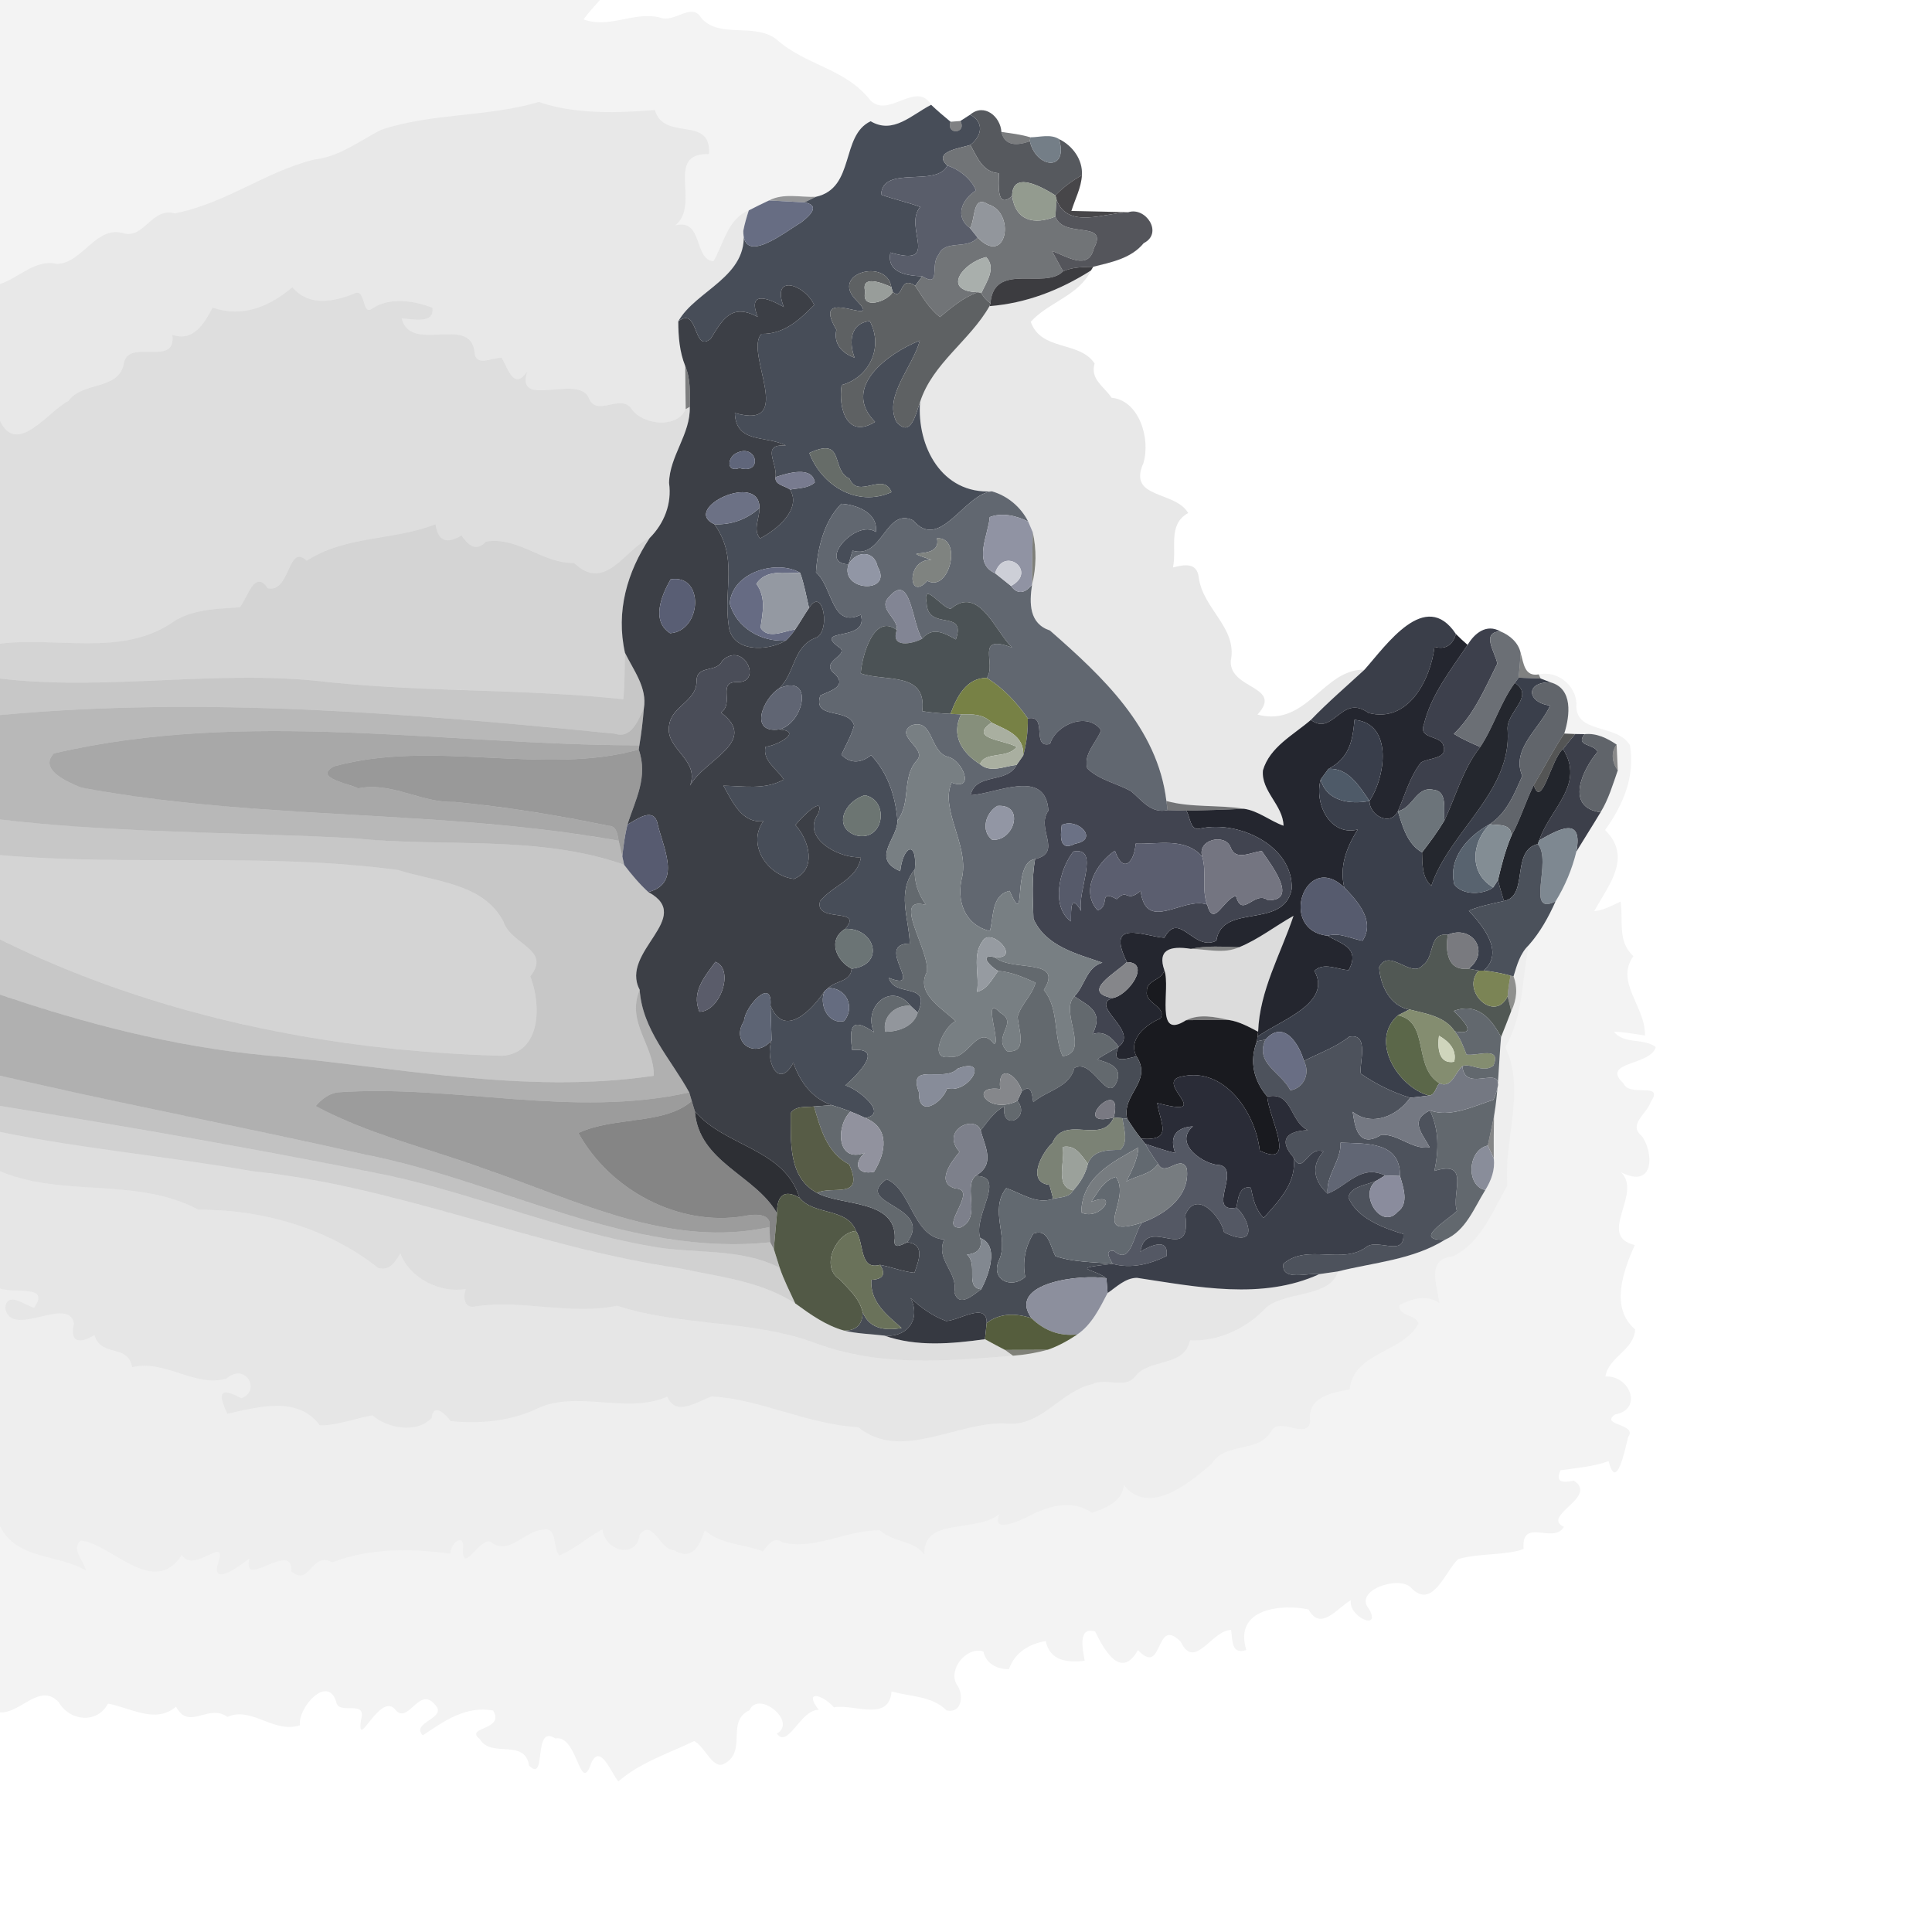 <?xml version="1.0" encoding="UTF-8" ?>
<!DOCTYPE svg PUBLIC "-//W3C//DTD SVG 1.1//EN" "http://www.w3.org/Graphics/SVG/1.1/DTD/svg11.dtd">
<svg width="384pt" height="384pt" viewBox="0 0 384 384" version="1.1" xmlns="http://www.w3.org/2000/svg">
<g id="#0000000e">
<path fill="#000000" opacity="0.05" d=" M 0.00 0.00 L 119.25 0.00 C 118.12 1.25 116.98 2.49 115.98 3.85 C 121.09 5.76 125.88 2.24 131.09 3.46 C 134.08 4.72 137.45 0.27 139.41 3.61 C 143.06 7.73 149.83 4.46 154.26 7.76 C 160.23 13.12 167.97 13.49 173.04 19.99 C 176.63 23.55 182.17 15.95 185.07 20.83 C 181.16 22.83 177.54 26.75 173.05 24.10 C 167.01 26.93 170.04 37.37 162.16 39.12 C 159.05 39.24 155.72 38.34 152.85 39.84 C 151.49 40.46 150.16 41.14 148.83 41.82 C 144.63 43.48 143.86 48.43 141.80 51.93 C 137.85 51.59 139.80 43.36 134.21 44.80 C 139.40 40.57 131.94 30.40 140.91 30.62 C 141.47 22.83 131.93 28.19 130.16 21.87 C 123.10 22.43 114.46 22.81 107.07 20.27 C 96.87 23.30 85.99 22.41 75.77 25.79 C 71.43 28.01 67.39 31.21 62.38 31.72 C 52.61 34.20 44.89 40.42 34.74 42.41 C 30.24 41.14 28.66 47.42 24.66 46.39 C 19.06 44.66 16.47 52.32 11.34 52.45 C 7.04 51.45 3.83 55.19 0.00 56.46 L 0.00 0.00 Z" />
</g>
<g id="#00000017">
<path fill="#000000" opacity="0.09" d=" M 75.77 25.79 C 85.99 22.41 96.87 23.30 107.07 20.27 C 114.46 22.81 123.10 22.43 130.16 21.87 C 131.93 28.19 141.47 22.83 140.91 30.62 C 131.94 30.40 139.40 40.57 134.21 44.80 C 139.80 43.36 137.85 51.59 141.80 51.93 C 143.86 48.43 144.63 43.48 148.83 41.82 C 148.40 43.13 148.01 44.46 147.75 45.81 C 148.87 55.01 138.27 57.68 134.81 63.87 C 134.82 66.89 135.06 69.94 136.20 72.76 C 136.21 75.61 136.24 78.47 136.29 81.32 C 134.62 85.20 127.91 84.51 125.60 81.40 C 123.49 77.98 118.49 83.14 116.99 79.01 C 114.74 74.35 102.25 81.41 104.81 73.82 C 102.18 77.61 101.08 73.53 99.72 71.13 C 97.70 71.02 94.46 73.12 94.31 69.84 C 93.32 62.58 81.59 70.36 79.83 63.27 C 81.87 63.40 86.47 64.50 85.94 61.16 C 82.24 59.77 77.70 59.04 74.18 61.19 C 71.73 63.26 72.92 56.92 70.27 58.42 C 65.94 60.08 61.36 60.86 58.09 57.10 C 53.69 60.83 48.27 63.26 42.27 61.13 C 40.61 64.26 38.43 68.03 34.25 66.54 C 35.15 73.28 25.09 66.82 24.54 72.63 C 23.25 77.57 16.42 75.83 13.61 79.68 C 9.58 81.73 3.41 90.78 0.00 83.66 L 0.00 56.46 C 3.83 55.19 7.04 51.45 11.34 52.45 C 16.47 52.32 19.06 44.66 24.66 46.39 C 28.66 47.42 30.24 41.14 34.74 42.41 C 44.89 40.42 52.61 34.20 62.38 31.72 C 67.39 31.21 71.43 28.01 75.77 25.79 Z" />
</g>
<g id="#474d58fe">
<path fill="#474d58" opacity="1.00" d=" M 173.05 24.10 C 177.54 26.75 181.16 22.83 185.07 20.83 C 186.31 22.01 187.61 23.11 188.93 24.20 C 187.98 26.89 192.23 26.58 190.88 24.05 C 191.37 23.73 192.35 23.10 192.83 22.79 C 195.70 24.31 195.14 27.06 192.86 28.81 C 190.88 29.47 185.26 30.09 188.29 32.91 C 186.11 37.33 175.39 32.72 175.13 38.69 C 177.68 39.63 180.36 40.17 182.90 41.13 C 179.46 45.18 187.13 53.20 176.98 50.19 C 176.14 54.25 180.39 54.82 183.30 54.91 C 182.95 55.38 182.25 56.33 181.90 56.80 C 178.63 54.54 179.67 59.86 177.45 58.04 L 177.16 57.06 C 176.21 51.15 164.77 54.40 170.26 59.74 C 176.00 65.65 160.69 56.10 166.24 65.54 C 165.62 68.31 167.34 70.19 169.85 71.09 C 168.72 68.06 168.92 64.23 172.88 63.82 C 175.68 69.09 172.72 75.05 167.28 76.53 C 166.56 81.32 168.46 87.29 173.92 83.85 C 167.11 76.98 176.59 70.15 182.82 67.69 C 181.45 72.89 175.60 78.77 178.17 83.83 C 181.07 87.22 182.04 82.13 182.87 79.91 C 182.21 88.69 187.16 98.25 197.17 97.66 C 191.66 98.13 186.82 109.73 181.50 103.43 C 176.00 100.73 175.44 111.26 169.45 109.44 C 169.25 110.12 168.85 111.49 168.65 112.17 C 162.28 111.93 170.17 103.05 174.08 105.73 C 174.58 101.95 170.30 100.32 167.22 100.13 C 163.76 103.58 162.48 109.06 162.18 113.76 C 165.56 116.67 165.21 124.97 171.09 122.19 C 172.84 127.82 160.97 124.55 167.03 128.84 C 168.53 130.39 162.74 131.57 166.00 134.00 C 168.44 136.48 164.87 137.35 163.04 138.24 C 161.45 143.15 168.64 140.49 169.76 144.17 C 169.23 146.23 168.11 148.07 167.24 150.00 C 169.05 151.90 171.21 151.63 173.14 150.10 C 176.50 153.68 177.98 158.30 178.38 163.09 C 178.45 166.68 173.00 170.62 178.93 173.15 C 179.46 168.16 182.32 166.79 181.84 172.77 C 178.14 177.31 180.68 182.43 180.83 187.54 C 173.56 187.59 184.18 197.33 176.67 194.36 C 177.76 198.39 185.26 195.04 182.41 201.28 C 182.05 200.94 181.34 200.26 180.98 199.92 C 177.13 194.98 171.41 200.17 173.73 205.17 C 169.22 202.10 168.75 203.97 169.38 208.71 C 175.95 208.13 170.38 213.65 168.02 215.73 C 170.45 216.38 176.77 221.42 171.97 222.20 C 171.01 221.73 170.03 221.31 169.04 220.93 C 167.81 220.44 166.56 220.04 165.30 219.65 C 161.38 218.28 159.01 215.03 157.68 211.22 C 154.63 216.86 151.99 210.57 153.36 206.75 C 153.31 205.02 153.20 201.57 153.14 199.84 C 155.86 206.61 161.48 200.64 163.91 196.97 C 162.71 199.58 164.55 203.71 167.78 202.93 C 170.04 200.20 168.21 196.26 164.60 196.39 C 166.12 194.87 169.09 195.19 169.27 192.54 C 176.02 191.80 173.94 184.39 168.00 184.62 C 171.81 180.20 161.81 183.60 162.99 179.13 C 165.45 175.98 170.43 174.85 171.12 170.37 C 167.04 170.74 159.12 166.68 162.62 161.74 C 164.08 157.67 159.13 162.59 158.10 163.98 C 160.80 166.97 162.44 172.73 157.82 174.69 C 152.62 174.10 148.36 167.94 151.72 163.22 C 147.38 163.65 145.61 159.36 143.78 156.16 C 147.79 156.23 152.11 157.04 155.79 154.93 C 154.48 152.86 151.49 151.19 152.16 148.42 C 154.32 148.25 159.77 145.36 154.90 144.98 C 159.84 143.69 161.84 133.77 154.87 136.81 C 157.99 133.90 157.57 128.72 161.86 126.87 C 165.30 126.07 163.65 116.21 160.80 120.83 C 160.25 118.49 159.85 116.12 159.04 113.86 C 154.65 111.21 145.60 113.51 145.04 119.92 C 146.34 124.76 151.31 127.64 156.17 127.32 C 152.42 129.55 145.25 129.68 144.81 124.14 C 143.78 117.00 146.74 110.82 141.99 104.19 C 145.33 104.37 148.48 103.21 150.95 100.97 C 151.01 102.97 149.56 105.28 151.07 107.01 C 154.33 105.36 159.39 101.21 157.03 97.31 C 158.70 96.99 160.60 97.09 161.95 95.89 C 161.42 92.57 156.64 94.00 154.16 94.83 C 154.51 91.95 151.17 88.20 156.20 88.56 C 152.37 86.49 146.26 88.26 146.06 82.09 C 158.42 85.62 147.82 70.01 151.35 66.36 C 155.85 66.45 158.86 63.59 161.83 60.62 C 159.91 56.45 153.20 54.32 155.79 61.02 C 152.55 59.15 148.54 57.74 150.59 62.99 C 145.27 60.09 143.52 63.74 141.26 67.31 C 137.72 70.32 138.92 60.74 134.81 63.87 C 138.27 57.68 148.87 55.01 147.75 45.81 C 147.56 53.01 156.27 45.91 159.22 44.22 C 160.80 42.96 163.26 40.89 159.91 40.22 C 160.47 39.94 161.60 39.39 162.16 39.12 C 170.04 37.37 167.01 26.93 173.05 24.10 M 160.86 90.03 C 163.27 96.45 170.34 100.90 177.19 97.82 C 175.60 93.66 170.55 99.30 168.85 95.14 C 165.00 93.37 168.10 86.69 160.86 90.03 M 171.89 158.06 C 167.87 159.26 165.47 164.36 170.06 166.01 C 175.68 167.54 176.93 159.06 171.89 158.06 Z" />
</g>
<g id="#56595efc">
<path fill="#56595e" opacity="1.00" d=" M 192.83 22.79 C 195.59 20.43 198.86 23.14 199.04 26.23 C 199.61 28.61 201.49 29.22 204.69 28.07 C 205.91 33.44 212.44 34.23 210.49 27.64 C 213.18 28.94 215.24 31.74 215.04 34.81 C 213.12 35.93 211.30 37.21 209.78 38.84 C 207.01 37.11 201.20 33.86 201.17 38.94 C 198.01 41.80 198.51 36.50 198.54 34.43 C 195.30 34.23 194.24 31.26 192.86 28.81 C 195.14 27.06 195.70 24.31 192.83 22.79 Z" />
</g>
<g id="#15171a8a">
<path fill="#15171a" opacity="0.54" d=" M 188.93 24.20 C 189.42 24.16 190.40 24.09 190.88 24.05 C 192.23 26.58 187.98 26.89 188.93 24.20 Z" />
</g>
<g id="#1d1f2395">
<path fill="#1d1f23" opacity="0.58" d=" M 199.04 26.23 C 200.97 26.49 202.92 26.73 204.79 27.29 L 204.69 28.07 C 201.49 29.22 199.61 28.61 199.04 26.23 Z" />
</g>
<g id="#6f7982f4">
<path fill="#6f7982" opacity="0.96" d=" M 204.79 27.29 C 206.66 27.28 208.78 26.58 210.49 27.64 C 212.44 34.23 205.91 33.44 204.69 28.07 L 204.79 27.29 Z" />
</g>
<g id="#717477ff">
<path fill="#717477" opacity="1.00" d=" M 188.29 32.91 C 185.26 30.09 190.88 29.47 192.86 28.81 C 194.24 31.26 195.30 34.23 198.54 34.43 C 198.51 36.50 198.01 41.80 201.17 38.94 C 201.83 43.87 205.56 44.77 209.76 43.04 C 211.37 47.55 220.47 43.65 217.41 49.36 C 216.36 53.96 211.88 50.84 209.09 49.89 C 209.80 51.25 210.57 52.57 211.29 53.93 C 207.66 57.67 197.53 51.92 196.86 60.29 C 196.11 59.74 195.50 59.06 195.04 58.27 C 196.03 56.07 198.08 53.32 196.02 51.10 C 191.35 52.20 187.06 57.87 194.33 58.08 C 191.47 59.13 189.12 61.09 186.82 63.02 C 184.72 61.36 183.34 59.02 181.90 56.80 C 182.25 56.33 182.95 55.38 183.30 54.91 C 187.15 57.29 184.79 52.59 186.55 50.64 C 187.80 47.53 192.30 49.71 194.31 47.21 C 200.04 53.14 201.99 42.26 196.37 40.61 C 193.27 38.60 193.89 43.55 192.81 45.34 C 189.64 43.08 191.22 39.58 193.98 37.86 C 193.09 35.58 190.65 33.66 188.29 32.91 Z" />
</g>
<g id="#595d6aff">
<path fill="#595d6a" opacity="1.00" d=" M 188.29 32.91 C 190.65 33.66 193.09 35.58 193.98 37.86 C 191.22 39.58 189.64 43.08 192.81 45.34 C 193.19 45.81 193.94 46.75 194.31 47.21 C 192.30 49.71 187.80 47.53 186.55 50.64 C 184.79 52.59 187.15 57.29 183.30 54.91 C 180.39 54.82 176.14 54.25 176.98 50.19 C 187.13 53.20 179.46 45.18 182.90 41.13 C 180.36 40.17 177.68 39.63 175.13 38.69 C 175.39 32.72 186.11 37.33 188.29 32.91 Z" />
</g>
<g id="#333236e5">
<path fill="#333236" opacity="0.90" d=" M 209.78 38.84 C 211.30 37.21 213.12 35.93 215.04 34.81 C 214.91 37.33 213.67 39.56 212.95 41.93 C 215.78 41.99 221.43 42.12 224.26 42.18 C 219.57 42.30 212.28 45.65 210.01 39.75 L 209.78 38.84 Z" />
</g>
<g id="#939b8fff">
<path fill="#939b8f" opacity="1.00" d=" M 201.17 38.94 C 201.20 33.86 207.01 37.11 209.78 38.84 L 210.01 39.75 C 209.94 40.57 209.82 42.21 209.76 43.04 C 205.56 44.77 201.83 43.87 201.17 38.94 Z" />
</g>
<g id="#16171b73">
<path fill="#16171b" opacity="0.45" d=" M 152.85 39.84 C 155.72 38.34 159.05 39.24 162.16 39.12 C 161.60 39.39 160.47 39.94 159.91 40.22 C 158.15 40.12 154.62 39.93 152.85 39.84 Z" />
</g>
<g id="#646a81f9">
<path fill="#646a81" opacity="0.98" d=" M 148.83 41.82 C 150.16 41.14 151.49 40.46 152.85 39.84 C 154.62 39.93 158.15 40.12 159.91 40.22 C 163.26 40.89 160.80 42.96 159.22 44.22 C 156.27 45.91 147.56 53.01 147.75 45.81 C 148.01 44.46 148.40 43.13 148.83 41.82 Z" />
</g>
<g id="#92969cff">
<path fill="#92969c" opacity="1.00" d=" M 192.81 45.34 C 193.89 43.55 193.27 38.60 196.37 40.61 C 201.99 42.26 200.04 53.14 194.31 47.21 C 193.94 46.75 193.19 45.81 192.81 45.34 Z" />
<path fill="#92969c" opacity="1.00" d=" M 175.95 205.07 C 175.29 202.02 178.05 199.64 180.98 199.92 C 181.34 200.26 182.05 200.94 182.41 201.28 C 181.61 204.03 178.55 205.08 175.95 205.07 Z" />
</g>
<g id="#515258f9">
<path fill="#515258" opacity="0.98" d=" M 210.01 39.75 C 212.28 45.65 219.57 42.30 224.26 42.18 C 227.73 41.06 231.26 46.34 227.32 48.33 C 224.82 51.38 220.89 52.12 217.29 53.02 C 215.26 53.08 213.17 53.07 211.29 53.93 C 210.57 52.57 209.80 51.25 209.09 49.89 C 211.88 50.84 216.36 53.96 217.41 49.36 C 220.47 43.65 211.37 47.55 209.76 43.04 C 209.82 42.21 209.94 40.57 210.01 39.75 Z" />
</g>
<g id="#a9afacff">
<path fill="#a9afac" opacity="1.00" d=" M 194.33 58.08 C 187.06 57.87 191.35 52.20 196.02 51.10 C 198.08 53.32 196.03 56.07 195.04 58.27 L 194.33 58.08 Z" />
</g>
<g id="#2f2f33ee">
<path fill="#2f2f33" opacity="0.93" d=" M 211.29 53.93 C 213.17 53.07 215.26 53.08 217.29 53.02 L 216.84 53.76 C 210.66 57.68 203.99 60.27 196.67 60.85 L 196.86 60.29 C 197.53 51.92 207.66 57.67 211.29 53.93 Z" />
</g>
<g id="#5e6163fd">
<path fill="#5e6163" opacity="1.00" d=" M 170.26 59.74 C 164.77 54.40 176.21 51.15 177.16 57.06 C 175.43 56.27 171.02 54.48 171.97 58.00 C 171.06 61.65 176.31 60.01 177.45 58.04 C 179.67 59.86 178.63 54.54 181.90 56.80 C 183.34 59.02 184.72 61.36 186.82 63.02 C 189.12 61.09 191.47 59.13 194.33 58.08 L 195.04 58.27 C 195.50 59.06 196.11 59.74 196.86 60.29 L 196.67 60.85 C 192.76 67.73 185.33 72.22 182.87 79.91 C 182.04 82.13 181.07 87.22 178.17 83.83 C 175.60 78.77 181.45 72.89 182.82 67.69 C 176.59 70.15 167.11 76.98 173.92 83.85 C 168.46 87.29 166.56 81.32 167.28 76.53 C 172.72 75.05 175.68 69.09 172.88 63.82 C 168.92 64.23 168.72 68.06 169.85 71.09 C 167.34 70.19 165.62 68.31 166.24 65.54 C 160.69 56.10 176.00 65.65 170.26 59.74 Z" />
</g>
<g id="#00000116">
<path fill="#000001" opacity="0.09" d=" M 196.67 60.85 C 203.99 60.27 210.66 57.68 216.84 53.76 C 214.47 58.75 208.34 60.08 204.87 63.96 C 206.94 69.86 214.56 67.69 217.56 72.25 C 216.63 75.39 219.43 76.79 220.94 79.06 C 226.31 79.53 228.75 87.05 227.26 92.05 C 224.05 99.22 233.56 97.47 236.16 101.97 C 232.01 104.26 233.97 108.98 233.13 112.79 C 235.30 112.23 237.86 111.71 238.25 114.68 C 239.02 121.03 246.03 124.76 244.62 131.38 C 244.40 137.10 255.16 136.32 249.93 142.03 C 259.75 144.62 262.98 132.92 271.21 133.10 C 267.63 136.40 263.92 139.58 260.54 143.09 C 257.08 146.08 252.38 148.45 251.02 153.11 C 250.62 157.27 255.03 160.01 255.11 164.12 C 252.41 163.17 250.13 161.16 247.25 160.75 C 242.13 159.93 236.86 160.56 231.83 159.21 C 230.10 144.65 219.03 134.38 208.69 125.32 C 204.56 123.94 204.56 119.96 205.14 116.15 C 205.99 112.70 206.04 109.24 205.27 105.78 C 205.05 105.25 204.59 104.19 204.36 103.66 C 202.90 100.77 200.28 98.56 197.17 97.66 C 187.16 98.25 182.21 88.69 182.87 79.91 C 185.33 72.22 192.76 67.73 196.67 60.85 Z" />
</g>
<g id="#3c3f46fe">
<path fill="#3c3f46" opacity="1.00" d=" M 155.79 61.02 C 153.20 54.32 159.91 56.45 161.83 60.62 C 158.86 63.59 155.85 66.45 151.35 66.36 C 147.82 70.01 158.42 85.62 146.06 82.09 C 146.26 88.26 152.37 86.49 156.20 88.56 C 151.17 88.20 154.51 91.95 154.16 94.83 C 153.89 96.40 156.11 96.55 157.03 97.31 C 159.39 101.21 154.33 105.36 151.07 107.01 C 149.56 105.28 151.01 102.97 150.95 100.97 C 151.04 93.62 135.25 101.08 141.99 104.19 C 146.74 110.82 143.78 117.00 144.81 124.14 C 145.25 129.68 152.42 129.55 156.17 127.32 C 156.88 126.66 157.50 125.92 158.04 125.12 C 159.01 123.72 159.83 122.23 160.80 120.83 C 163.65 116.21 165.30 126.07 161.86 126.87 C 157.57 128.72 157.99 133.90 154.87 136.81 C 151.71 138.74 148.72 145.83 154.90 144.98 C 159.77 145.36 154.32 148.25 152.16 148.42 C 151.49 151.19 154.48 152.86 155.79 154.93 C 152.11 157.04 147.79 156.23 143.78 156.16 C 145.61 159.36 147.38 163.65 151.72 163.22 C 148.36 167.94 152.62 174.10 157.82 174.69 C 162.44 172.73 160.80 166.97 158.10 163.98 C 159.13 162.59 164.08 157.67 162.62 161.74 C 159.12 166.68 167.04 170.74 171.12 170.37 C 170.43 174.85 165.45 175.98 162.99 179.13 C 161.81 183.60 171.81 180.20 168.00 184.62 C 164.41 186.76 166.20 190.97 169.27 192.54 C 169.09 195.19 166.12 194.87 164.60 196.39 L 163.91 196.97 C 161.48 200.64 155.86 206.61 153.14 199.84 C 153.59 193.99 148.00 200.10 147.88 202.96 C 145.10 207.23 150.21 210.62 153.36 206.75 C 151.99 210.57 154.63 216.86 157.68 211.22 C 159.01 215.03 161.38 218.28 165.30 219.65 C 164.43 219.72 162.68 219.85 161.80 219.92 C 160.20 220.14 158.21 219.69 157.16 221.24 C 157.21 226.86 156.62 234.03 162.40 237.10 C 167.17 239.75 178.09 238.31 177.85 246.14 C 177.43 248.43 178.99 247.53 180.32 246.90 C 183.97 247.33 182.59 250.53 181.76 252.97 C 179.42 252.75 177.22 251.84 174.91 251.40 C 170.74 252.56 171.81 247.04 170.13 244.67 C 168.43 240.00 161.79 241.61 158.91 238.08 C 155.88 228.24 144.23 228.01 138.11 220.89 C 137.95 220.38 137.64 219.35 137.49 218.83 C 137.36 218.41 137.11 217.55 136.99 217.13 C 133.37 210.52 127.66 204.70 127.14 196.72 C 123.10 189.11 138.21 182.37 128.85 177.30 C 135.71 175.51 131.64 168.21 130.60 163.35 C 129.63 160.41 126.39 163.02 124.70 163.89 C 126.31 158.88 128.86 154.42 126.95 148.97 L 127.08 148.14 C 127.48 145.71 127.78 143.27 127.97 140.82 C 128.68 136.70 125.92 133.24 124.22 129.75 C 122.38 121.53 124.64 113.72 129.13 106.93 C 132.00 104.06 133.57 100.12 132.98 95.98 C 133.08 90.63 137.28 86.26 137.10 80.85 C 137.14 78.12 137.27 75.32 136.20 72.76 C 135.06 69.94 134.82 66.89 134.81 63.87 C 138.92 60.74 137.72 70.32 141.26 67.31 C 143.52 63.74 145.27 60.09 150.59 62.99 C 148.54 57.74 152.55 59.15 155.79 61.02 M 146.21 90.14 C 144.52 91.13 144.40 93.96 146.99 93.03 C 151.80 94.43 150.45 87.84 146.21 90.14 M 133.29 115.15 C 131.48 118.33 129.36 123.40 133.19 125.86 C 139.50 125.45 140.07 114.02 133.29 115.15 M 143.56 131.31 C 142.50 133.81 138.45 132.06 138.45 135.34 C 138.49 139.40 133.59 140.23 133.01 144.08 C 132.06 148.91 139.14 150.86 137.15 156.14 C 139.90 151.03 150.96 147.40 143.31 141.64 C 146.05 139.68 142.39 135.41 146.65 135.56 C 151.61 135.67 147.85 127.31 143.56 131.31 M 142.19 191.17 C 140.16 194.07 137.35 197.04 139.01 201.09 C 143.11 201.11 146.07 192.66 142.19 191.17 Z" />
</g>
<g id="#989d9aff">
<path fill="#989d9a" opacity="1.00" d=" M 171.97 58.00 C 171.02 54.48 175.43 56.27 177.16 57.06 L 177.45 58.04 C 176.31 60.01 171.06 61.65 171.97 58.00 Z" />
</g>
<g id="#00000020">
<path fill="#000000" opacity="0.13" d=" M 42.27 61.13 C 48.27 63.26 53.69 60.83 58.09 57.10 C 61.36 60.86 65.94 60.08 70.27 58.42 C 72.92 56.92 71.73 63.26 74.18 61.19 C 77.70 59.04 82.24 59.77 85.94 61.16 C 86.47 64.50 81.87 63.40 79.83 63.27 C 81.59 70.36 93.32 62.58 94.31 69.84 C 94.46 73.12 97.70 71.02 99.72 71.13 C 101.08 73.53 102.18 77.61 104.81 73.82 C 102.25 81.41 114.74 74.35 116.99 79.01 C 118.49 83.14 123.49 77.98 125.60 81.40 C 127.91 84.51 134.62 85.20 136.29 81.32 L 137.10 80.85 C 137.28 86.26 133.08 90.63 132.98 95.98 C 133.57 100.12 132.00 104.06 129.13 106.93 C 124.19 109.11 120.35 117.89 114.11 111.90 C 107.81 112.03 103.02 106.60 96.60 107.65 C 94.60 109.77 93.07 108.36 91.71 106.42 C 88.91 108.13 87.05 107.71 86.57 104.19 C 78.26 107.48 68.78 106.39 60.96 111.46 C 57.16 107.83 57.75 117.91 53.22 116.92 C 50.57 113.04 49.19 118.90 47.66 120.70 C 43.01 121.03 37.88 121.05 33.93 123.94 C 23.82 130.49 11.20 126.51 0.00 127.94 L 0.00 83.66 C 3.41 90.78 9.58 81.73 13.61 79.68 C 16.42 75.83 23.25 77.57 24.54 72.63 C 25.09 66.82 35.15 73.28 34.25 66.54 C 38.43 68.03 40.61 64.26 42.27 61.13 Z" />
</g>
<g id="#18191b8e">
<path fill="#18191b" opacity="0.56" d=" M 136.20 72.76 C 137.27 75.32 137.14 78.12 137.10 80.85 L 136.29 81.32 C 136.24 78.47 136.21 75.61 136.20 72.76 Z" />
</g>
<g id="#60667bff">
<path fill="#60667b" opacity="1.00" d=" M 146.21 90.14 C 150.45 87.84 151.80 94.43 146.99 93.03 C 144.40 93.96 144.52 91.13 146.21 90.14 Z" />
</g>
<g id="#666c68ff">
<path fill="#666c68" opacity="1.00" d=" M 160.86 90.03 C 168.10 86.69 165.00 93.37 168.85 95.14 C 170.55 99.30 175.60 93.66 177.19 97.82 C 170.34 100.90 163.27 96.45 160.86 90.03 Z" />
</g>
<g id="#787b8fff">
<path fill="#787b8f" opacity="1.00" d=" M 154.16 94.83 C 156.64 94.00 161.42 92.57 161.95 95.89 C 160.60 97.09 158.70 96.99 157.03 97.31 C 156.11 96.55 153.89 96.40 154.16 94.83 Z" />
</g>
<g id="#6c7185ff">
<path fill="#6c7185" opacity="1.00" d=" M 141.99 104.19 C 135.25 101.08 151.04 93.62 150.95 100.97 C 148.48 103.21 145.33 104.37 141.99 104.19 Z" />
</g>
<g id="#616770fe">
<path fill="#616770" opacity="1.00" d=" M 181.50 103.43 C 186.82 109.73 191.66 98.13 197.17 97.66 C 200.28 98.56 202.90 100.77 204.36 103.66 C 202.05 102.50 199.15 101.82 196.71 102.78 C 196.51 106.16 193.23 111.90 197.78 113.93 C 198.83 114.77 199.88 115.61 200.94 116.46 C 202.32 118.33 203.85 117.86 205.14 116.15 C 204.56 119.96 204.56 123.94 208.69 125.32 C 219.03 134.38 230.10 144.65 231.83 159.21 C 231.89 159.66 232.01 160.57 232.07 161.02 C 228.77 161.76 226.97 159.07 224.79 157.24 C 221.94 155.68 218.54 155.06 216.11 152.74 C 215.29 149.81 217.89 147.65 218.86 145.14 C 216.18 141.37 209.87 143.97 208.71 147.86 C 204.85 148.88 208.40 141.91 204.29 142.80 C 202.08 139.64 199.43 136.75 196.12 134.74 C 198.18 131.96 193.59 125.88 201.17 128.71 C 197.84 125.53 194.58 116.24 188.98 121.00 C 187.28 120.99 183.29 115.22 184.17 119.84 C 184.38 125.58 192.14 120.89 189.99 127.09 C 187.68 125.81 185.32 124.48 183.29 126.94 C 181.25 124.13 181.10 113.41 176.66 118.70 C 174.41 120.99 178.56 122.85 178.26 125.22 C 173.65 121.75 171.32 130.46 171.08 133.84 C 175.72 135.55 184.29 133.34 183.30 141.35 C 185.16 141.65 187.04 141.80 188.92 141.89 C 189.44 141.91 190.49 141.95 191.02 141.98 C 188.98 146.16 191.20 149.63 194.79 151.89 C 196.88 153.72 199.67 152.26 202.06 152.03 C 200.15 155.87 193.94 153.49 192.91 158.05 C 198.06 157.79 207.82 152.55 208.38 161.12 C 205.78 164.71 211.33 169.42 205.73 170.75 C 200.93 171.35 204.28 185.29 200.66 177.07 C 196.99 177.93 197.55 182.20 196.75 185.05 C 191.65 183.81 190.01 178.94 191.27 174.13 C 192.47 167.77 186.81 160.87 189.14 155.54 C 193.91 157.34 191.30 151.12 188.46 150.44 C 184.73 149.53 185.59 142.78 181.24 144.14 C 177.47 146.25 184.49 148.77 182.20 151.17 C 179.17 154.59 181.14 159.46 178.38 163.09 C 177.98 158.30 176.50 153.68 173.14 150.10 C 171.21 151.63 169.05 151.90 167.24 150.00 C 168.11 148.07 169.23 146.23 169.76 144.17 C 168.64 140.49 161.45 143.15 163.04 138.24 C 164.87 137.35 168.44 136.48 166.00 134.00 C 162.74 131.57 168.53 130.39 167.03 128.84 C 160.97 124.55 172.84 127.82 171.09 122.19 C 165.21 124.97 165.56 116.67 162.18 113.76 C 162.48 109.06 163.76 103.58 167.22 100.13 C 170.30 100.32 174.58 101.95 174.08 105.73 C 170.17 103.05 162.28 111.93 168.65 112.17 C 166.83 117.59 177.61 118.11 174.43 112.63 C 173.74 109.26 170.14 109.47 168.65 112.17 C 168.85 111.49 169.25 110.12 169.45 109.44 C 175.44 111.26 176.00 100.73 181.50 103.43 M 186.23 106.99 C 187.33 111.77 177.35 108.64 185.16 111.29 C 180.05 110.99 180.47 119.77 184.31 115.44 C 188.71 117.86 191.38 106.70 186.23 106.99 M 198.25 160.18 C 195.92 161.50 194.85 165.12 197.21 166.92 C 201.58 167.26 203.80 159.77 198.25 160.18 Z" />
</g>
<g id="#9093a3fe">
<path fill="#9093a3" opacity="1.00" d=" M 196.71 102.78 C 199.15 101.82 202.05 102.50 204.36 103.66 C 204.59 104.19 205.05 105.25 205.27 105.78 C 205.20 109.23 205.11 112.69 205.14 116.15 C 203.85 117.86 202.32 118.33 200.94 116.46 C 206.34 113.59 199.52 108.34 197.78 113.93 C 193.23 111.90 196.51 106.16 196.71 102.78 Z" />
</g>
<g id="#0000002b">
<path fill="#000000" opacity="0.17" d=" M 60.96 111.46 C 68.78 106.39 78.26 107.48 86.57 104.19 C 87.05 107.71 88.91 108.13 91.71 106.42 C 93.07 108.36 94.60 109.77 96.60 107.65 C 103.02 106.60 107.81 112.03 114.11 111.90 C 120.35 117.89 124.19 109.11 129.13 106.93 C 124.64 113.72 122.38 121.53 124.22 129.75 C 124.14 132.81 124.17 135.91 123.89 138.98 C 104.50 136.90 84.98 137.59 65.54 135.61 C 43.76 132.89 21.61 137.43 0.00 134.87 L 0.00 127.94 C 11.20 126.51 23.82 130.49 33.93 123.94 C 37.88 121.05 43.01 121.03 47.66 120.70 C 49.19 118.90 50.57 113.04 53.22 116.92 C 57.75 117.91 57.16 107.83 60.96 111.46 Z" />
</g>
<g id="#5d5e56ca">
<path fill="#5d5e56" opacity="0.79" d=" M 205.27 105.78 C 206.04 109.24 205.99 112.70 205.14 116.15 C 205.11 112.69 205.20 109.23 205.27 105.78 Z" />
</g>
<g id="#7f8380ff">
<path fill="#7f8380" opacity="1.00" d=" M 186.23 106.99 C 191.38 106.70 188.71 117.86 184.31 115.44 C 180.47 119.77 180.05 110.99 185.16 111.29 C 177.35 108.64 187.33 111.77 186.23 106.99 Z" />
</g>
<g id="#9196a5ff">
<path fill="#9196a5" opacity="1.00" d=" M 168.65 112.17 C 170.14 109.47 173.74 109.26 174.43 112.63 C 177.61 118.11 166.83 117.59 168.65 112.17 Z" />
</g>
<g id="#cdcfd7ff">
<path fill="#cdcfd7" opacity="1.00" d=" M 197.78 113.93 C 199.52 108.34 206.34 113.59 200.94 116.46 C 199.88 115.61 198.83 114.77 197.78 113.93 Z" />
</g>
<g id="#666b83ff">
<path fill="#666b83" opacity="1.00" d=" M 145.04 119.92 C 145.60 113.51 154.65 111.21 159.04 113.86 C 155.94 113.96 152.23 113.11 150.33 116.05 C 152.30 118.69 151.60 121.77 151.16 124.77 C 152.67 127.17 155.84 125.39 158.04 125.12 C 157.50 125.92 156.88 126.66 156.17 127.32 C 151.31 127.64 146.34 124.76 145.04 119.92 Z" />
</g>
<g id="#9499a2ff">
<path fill="#9499a2" opacity="1.00" d=" M 150.33 116.05 C 152.23 113.11 155.94 113.96 159.04 113.86 C 159.85 116.12 160.25 118.49 160.80 120.83 C 159.83 122.23 159.01 123.72 158.04 125.12 C 155.84 125.39 152.67 127.17 151.16 124.77 C 151.60 121.77 152.30 118.69 150.33 116.05 Z" />
</g>
<g id="#595e74ff">
<path fill="#595e74" opacity="1.00" d=" M 133.29 115.15 C 140.07 114.02 139.50 125.45 133.19 125.86 C 129.36 123.40 131.48 118.33 133.29 115.15 Z" />
</g>
<g id="#828594ff">
<path fill="#828594" opacity="1.00" d=" M 176.66 118.70 C 181.10 113.41 181.25 124.13 183.29 126.94 C 181.33 128.02 176.91 128.87 178.26 125.22 C 178.56 122.85 174.41 120.99 176.66 118.70 Z" />
</g>
<g id="#4b5255ff">
<path fill="#4b5255" opacity="1.00" d=" M 184.17 119.84 C 183.29 115.22 187.28 120.99 188.98 121.00 C 194.58 116.24 197.84 125.53 201.17 128.71 C 193.59 125.88 198.18 131.96 196.12 134.74 C 192.02 134.72 190.13 138.60 188.92 141.89 C 187.04 141.80 185.16 141.65 183.30 141.35 C 184.29 133.34 175.72 135.55 171.08 133.84 C 171.32 130.46 173.65 121.75 178.26 125.22 C 176.91 128.87 181.33 128.02 183.29 126.94 C 185.32 124.48 187.68 125.81 189.99 127.09 C 192.14 120.89 184.38 125.58 184.17 119.84 Z" />
</g>
<g id="#353944f8">
<path fill="#353944" opacity="0.97" d=" M 271.21 133.10 C 275.52 128.26 283.31 116.86 289.37 126.01 C 288.75 128.17 287.31 129.20 285.12 128.55 C 284.35 135.01 279.95 143.80 272.00 141.70 C 266.62 137.76 265.03 146.44 260.54 143.09 C 263.92 139.58 267.63 136.40 271.21 133.10 Z" />
</g>
<g id="#3d404cfe">
<path fill="#3d404c" opacity="1.00" d=" M 291.70 128.18 C 293.06 125.86 295.46 123.92 298.20 125.49 C 294.25 125.69 297.23 129.70 297.60 131.90 C 295.13 136.87 293.02 141.92 288.97 145.87 C 290.63 146.89 292.42 147.69 294.22 148.46 C 290.78 152.77 289.42 158.16 287.10 163.05 C 286.86 161.03 287.79 157.26 284.91 156.98 C 281.52 156.17 280.82 160.67 277.84 161.23 C 279.28 157.98 280.20 154.39 282.43 151.56 C 283.96 150.57 287.81 150.90 286.89 148.24 C 286.54 146.10 281.87 146.99 283.00 144.02 C 284.42 138.11 288.36 133.15 291.70 128.18 Z" />
</g>
<g id="#24262ffc">
<path fill="#24262f" opacity="1.00" d=" M 289.37 126.01 C 290.12 126.76 290.89 127.49 291.70 128.18 C 288.36 133.15 284.42 138.11 283.00 144.02 C 281.87 146.99 286.54 146.10 286.89 148.24 C 287.81 150.90 283.96 150.57 282.43 151.56 C 280.20 154.39 279.28 157.98 277.84 161.23 C 276.36 164.34 272.17 162.08 272.19 159.19 C 275.35 154.55 277.00 143.80 269.22 143.07 C 268.85 147.11 268.29 150.60 264.04 152.83 C 263.65 153.35 262.88 154.40 262.50 154.92 C 261.16 159.66 264.32 166.26 269.86 164.88 C 267.56 168.52 266.21 172.29 267.18 176.39 C 259.45 168.97 253.93 184.88 263.87 185.98 C 266.30 187.53 270.53 188.27 268.06 192.82 C 265.81 192.72 263.16 191.17 261.24 192.96 C 264.91 199.46 254.17 202.91 249.95 206.04 L 250.06 205.07 C 250.36 196.84 254.54 189.66 257.10 182.03 C 253.46 184.05 250.15 186.70 246.28 188.27 C 243.05 188.18 239.85 187.91 236.70 188.59 C 232.41 187.91 230.02 188.85 231.43 192.84 C 230.94 194.87 227.79 194.79 227.95 197.04 C 227.50 199.46 231.94 200.03 230.66 202.43 C 227.83 203.57 224.10 206.58 225.88 209.96 C 223.59 210.52 220.76 211.50 222.34 208.05 C 226.53 204.93 216.43 199.95 221.10 198.37 C 224.24 197.93 228.90 191.31 223.98 191.22 C 219.55 182.31 227.78 186.22 231.43 186.38 C 234.37 180.83 237.28 189.24 241.76 186.97 C 242.88 179.33 255.13 184.88 256.74 176.69 C 257.04 168.08 246.18 163.03 238.70 164.65 C 236.51 165.36 236.62 162.41 235.79 161.13 C 239.60 161.05 243.43 160.94 247.25 160.75 C 250.13 161.16 252.41 163.17 255.11 164.12 C 255.03 160.01 250.62 157.27 251.02 153.11 C 252.38 148.45 257.08 146.08 260.54 143.09 C 265.03 146.44 266.62 137.76 272.00 141.70 C 279.95 143.80 284.35 135.01 285.12 128.55 C 287.31 129.20 288.75 128.17 289.37 126.01 Z" />
</g>
<g id="#6b6f75fc">
<path fill="#6b6f75" opacity="1.00" d=" M 297.60 131.90 C 297.23 129.70 294.25 125.69 298.20 125.49 C 300.06 126.23 301.81 127.73 302.24 129.78 C 302.13 131.42 302.01 133.06 301.84 134.70 C 301.65 134.96 301.28 135.46 301.09 135.72 C 298.21 139.62 296.90 144.44 294.22 148.46 C 292.42 147.69 290.63 146.89 288.97 145.87 C 293.02 141.92 295.13 136.87 297.60 131.90 Z" />
</g>
<g id="#00000038">
<path fill="#000000" opacity="0.22" d=" M 124.22 129.75 C 125.92 133.24 128.68 136.70 127.97 140.82 C 126.78 143.17 125.53 146.94 122.15 145.81 C 81.58 141.82 40.73 138.35 0.00 142.12 L 0.00 134.87 C 21.61 137.43 43.76 132.89 65.54 135.61 C 84.98 137.59 104.50 136.90 123.89 138.98 C 124.17 135.91 124.14 132.81 124.22 129.75 Z" />
</g>
<g id="#2c2e2d99">
<path fill="#2c2e2d" opacity="0.60" d=" M 302.24 129.78 C 302.86 131.82 302.97 134.53 305.83 134.04 L 306.21 134.86 C 304.75 134.81 303.29 134.76 301.84 134.70 C 302.01 133.06 302.13 131.42 302.24 129.78 Z" />
</g>
<g id="#4a4d58ff">
<path fill="#4a4d58" opacity="1.00" d=" M 143.56 131.31 C 147.85 127.31 151.61 135.67 146.65 135.56 C 142.39 135.41 146.05 139.68 143.31 141.64 C 150.96 147.40 139.90 151.03 137.15 156.14 C 139.14 150.86 132.06 148.91 133.01 144.08 C 133.59 140.23 138.49 139.40 138.45 135.34 C 138.45 132.06 142.50 133.81 143.56 131.31 Z" />
</g>
<g id="#0000000d">
<path fill="#000000" opacity="0.05" d=" M 305.83 134.04 C 309.49 133.25 313.11 136.07 313.33 139.78 C 312.79 146.00 321.37 143.73 323.97 148.12 C 325.01 154.44 322.57 160.07 319.02 164.97 C 324.47 170.37 319.82 175.76 316.86 181.10 C 318.76 180.94 320.41 179.97 322.10 179.19 C 322.70 182.95 321.40 187.14 324.66 190.04 C 320.91 195.16 327.15 200.18 326.94 205.82 C 324.89 205.52 322.84 205.12 320.77 205.05 C 322.79 207.63 326.61 206.25 329.10 208.10 C 328.14 211.84 318.02 210.98 322.67 215.32 C 323.88 218.22 330.93 214.85 328.08 219.06 C 327.33 221.33 323.55 223.54 326.27 225.74 C 328.64 228.79 329.05 236.47 322.19 233.00 C 326.56 237.18 317.27 245.66 324.92 247.46 C 322.68 252.49 319.93 259.94 324.98 264.20 C 324.90 268.27 319.65 269.74 319.09 273.59 C 324.00 273.32 326.60 280.19 321.00 281.13 C 317.89 283.37 325.59 282.93 323.59 285.64 C 323.00 288.09 321.25 296.65 319.73 290.41 C 316.65 291.53 313.38 291.76 310.16 292.23 C 309.02 294.82 310.81 294.69 312.83 294.29 C 317.77 297.56 306.22 301.28 310.83 303.47 C 308.81 307.05 302.34 301.42 302.82 307.87 C 299.57 309.17 293.69 308.68 289.80 309.90 C 287.20 312.39 284.71 320.07 280.43 315.55 C 278.03 313.07 268.93 316.11 272.11 319.81 C 274.64 324.24 267.98 321.42 268.49 318.05 C 265.80 319.58 262.48 324.35 260.08 319.89 C 254.97 318.79 245.12 319.55 247.71 327.95 C 244.73 328.96 244.99 326.05 244.69 323.97 C 240.81 324.00 237.45 332.18 234.68 326.30 C 229.45 321.05 231.35 333.45 226.18 327.97 C 222.91 333.72 219.70 328.47 217.67 324.28 C 214.08 323.18 215.25 328.06 215.60 330.10 C 211.94 330.49 208.69 330.07 207.84 326.17 C 204.55 326.72 201.67 328.50 200.54 331.75 C 198.23 331.82 195.95 330.66 195.46 328.25 C 192.09 327.19 188.39 331.81 190.15 334.79 C 191.61 336.69 191.30 340.65 188.14 339.95 C 185.14 337.02 180.98 337.27 177.21 336.18 C 176.70 342.34 169.70 338.60 165.75 339.35 C 163.53 336.78 159.59 335.78 162.74 339.86 C 159.13 339.69 156.64 347.68 154.41 344.57 C 158.52 342.21 150.77 335.85 148.96 339.93 C 144.08 342.20 148.84 348.35 143.61 350.72 C 141.52 351.32 140.05 347.15 137.99 346.04 C 132.89 348.51 127.24 350.29 122.91 354.07 C 121.49 352.50 119.35 346.37 117.52 350.41 C 115.26 357.08 114.83 344.66 110.40 345.54 C 105.78 342.53 108.78 354.61 105.16 350.92 C 104.27 345.44 97.60 349.53 95.36 345.65 C 92.23 343.19 100.43 343.97 98.02 339.99 C 92.56 338.97 88.21 342.12 84.03 344.92 C 81.49 342.25 89.35 341.53 86.34 338.69 C 83.16 335.06 81.03 343.25 78.39 339.59 C 75.32 336.64 70.91 348.16 71.74 341.87 C 73.04 337.54 67.20 341.16 66.81 338.17 C 65.03 332.78 59.16 339.47 59.61 342.91 C 54.41 344.64 50.03 339.08 45.20 341.24 C 41.32 338.51 37.62 344.09 34.99 339.23 C 30.87 342.69 25.98 339.43 21.47 338.61 C 19.26 342.72 13.85 342.09 11.66 338.31 C 7.89 334.34 4.11 340.58 0.00 340.36 L 0.00 303.34 C 3.33 310.06 11.39 308.82 17.06 312.13 C 16.71 310.20 14.00 307.88 16.07 306.18 C 22.37 306.98 30.58 317.63 36.13 309.06 C 38.51 312.90 45.06 305.07 43.46 310.34 C 41.59 315.70 47.64 311.28 49.59 309.75 C 47.90 316.24 58.29 305.87 57.91 312.32 C 61.55 315.52 61.89 308.26 66.03 310.52 C 73.57 307.66 81.72 307.73 89.53 308.81 C 89.47 306.58 92.51 304.48 92.02 308.03 C 91.92 312.98 95.44 305.46 97.55 306.46 C 101.05 309.33 104.28 304.23 107.97 304.03 C 110.84 303.46 109.81 307.54 111.13 309.15 C 114.28 307.93 116.77 305.50 119.75 303.96 C 120.19 308.28 126.48 310.02 127.16 305.01 C 129.73 301.69 131.19 308.17 133.97 308.11 C 137.61 310.29 139.01 307.25 140.10 304.18 C 143.34 307.02 147.77 306.83 151.61 308.35 C 152.61 307.14 153.78 305.25 155.55 306.57 C 162.02 308.14 168.14 304.11 174.85 304.16 C 177.91 306.73 181.63 306.09 183.71 308.98 C 183.46 301.41 194.04 304.77 198.65 300.93 C 197.07 304.73 201.86 302.52 203.72 301.74 C 207.80 299.50 212.87 297.76 217.05 300.68 C 219.77 299.72 223.05 298.50 223.37 295.16 C 228.36 301.48 236.51 294.69 240.87 290.89 C 243.51 286.56 249.97 288.88 252.60 284.57 C 254.17 281.33 259.76 286.38 260.42 282.53 C 259.78 277.53 264.82 276.86 268.25 276.13 C 269.11 268.65 278.71 269.04 281.94 263.07 C 281.42 261.20 277.97 261.70 278.11 259.40 C 280.70 258.12 283.45 257.22 286.06 258.98 C 285.68 255.39 283.39 250.31 288.70 249.72 C 294.23 247.23 296.70 240.65 299.61 235.61 C 298.83 226.52 303.32 216.67 299.18 208.13 C 302.78 202.05 302.47 194.64 303.86 187.85 C 306.13 185.28 307.79 182.28 309.18 179.16 C 311.07 176.09 312.47 172.75 313.32 169.25 C 314.91 166.64 316.56 164.07 318.13 161.44 C 319.71 158.87 320.56 155.94 321.55 153.11 C 321.49 151.83 321.38 149.27 321.32 147.99 C 319.42 146.71 317.31 145.67 314.95 145.92 C 314.49 145.91 313.56 145.90 313.09 145.89 C 312.55 145.87 311.46 145.82 310.91 145.80 C 312.04 142.24 312.69 136.85 308.18 135.62 C 307.69 135.43 306.70 135.05 306.21 134.86 L 305.83 134.04 Z" />
</g>
<g id="#778145ff">
<path fill="#778145" opacity="1.00" d=" M 188.92 141.89 C 190.13 138.60 192.02 134.72 196.12 134.74 C 199.43 136.75 202.08 139.64 204.29 142.80 C 204.33 145.30 204.03 147.74 203.39 150.12 C 203.54 146.06 199.96 145.08 197.07 143.62 C 195.49 141.91 193.17 141.92 191.02 141.98 C 190.49 141.95 189.44 141.91 188.92 141.89 Z" />
</g>
<g id="#3a3f4bff">
<path fill="#3a3f4b" opacity="1.00" d=" M 301.09 135.72 C 301.28 135.46 301.65 134.96 301.84 134.70 C 303.29 134.76 304.75 134.81 306.21 134.86 C 306.70 135.05 307.69 135.43 308.18 135.62 C 303.05 135.53 303.53 139.67 308.10 140.23 C 306.14 144.73 300.26 148.84 302.56 154.21 C 301.04 157.72 299.44 161.66 296.08 163.83 C 291.85 166.15 287.77 170.48 289.05 175.78 C 290.73 178.04 294.87 177.81 296.79 176.38 C 297.03 176.02 297.50 175.28 297.74 174.91 C 298.08 176.31 298.49 177.70 298.92 179.08 C 296.57 179.63 294.17 180.05 291.94 181.01 C 294.76 184.03 299.08 189.29 294.89 192.92 L 293.91 192.92 C 293.41 192.82 292.41 192.63 291.91 192.53 C 296.30 189.12 292.55 183.73 287.76 185.80 C 283.86 185.30 285.25 190.17 282.82 191.82 C 280.51 194.64 276.11 188.25 274.12 192.25 C 274.30 195.71 276.27 200.03 280.12 200.64 C 279.55 200.93 278.42 201.51 277.85 201.80 C 272.11 206.86 277.87 216.05 283.99 217.75 C 282.75 217.92 281.51 218.07 280.27 218.19 C 276.78 217.11 273.49 215.50 270.49 213.42 C 270.02 211.70 272.37 205.22 268.16 206.06 C 265.46 208.19 262.20 209.30 259.17 210.88 C 258.17 207.42 255.13 202.60 251.52 206.62 C 251.09 206.70 250.24 206.88 249.82 206.97 L 249.95 206.04 C 254.17 202.91 264.91 199.46 261.24 192.96 C 263.16 191.17 265.81 192.72 268.06 192.82 C 270.53 188.27 266.30 187.53 263.87 185.98 C 266.29 185.28 268.48 186.58 270.81 186.98 C 273.41 183.05 269.82 179.13 267.18 176.39 C 266.21 172.29 267.56 168.52 269.86 164.88 C 264.32 166.26 261.16 159.66 262.50 154.92 C 263.65 159.30 268.40 159.93 272.19 159.19 C 272.17 162.08 276.36 164.34 277.84 161.23 C 278.78 164.26 279.69 167.73 282.64 169.42 C 282.70 171.73 282.62 174.39 284.48 176.07 C 288.13 165.22 300.42 157.43 299.66 145.20 C 299.18 141.58 305.25 138.45 301.09 135.72 Z" />
</g>
<g id="#606573ff">
<path fill="#606573" opacity="1.00" d=" M 154.87 136.81 C 161.84 133.77 159.84 143.69 154.90 144.98 C 148.72 145.83 151.71 138.74 154.87 136.81 Z" />
</g>
<g id="#24272eff">
<path fill="#24272e" opacity="1.00" d=" M 294.22 148.46 C 296.90 144.44 298.21 139.62 301.09 135.72 C 305.25 138.45 299.18 141.58 299.66 145.20 C 300.42 157.43 288.13 165.22 284.48 176.07 C 282.62 174.39 282.70 171.73 282.64 169.42 C 284.22 167.37 285.77 165.28 287.10 163.05 C 289.42 158.16 290.78 152.77 294.22 148.46 Z" />
</g>
<g id="#5e6268fa">
<path fill="#5e6268" opacity="0.98" d=" M 308.10 140.23 C 303.53 139.67 303.05 135.53 308.18 135.62 C 312.69 136.85 312.04 142.24 310.91 145.80 C 308.68 149.09 306.90 152.64 304.85 156.04 C 303.21 159.34 302.17 162.91 300.39 166.15 C 300.43 163.61 297.84 164.09 296.08 163.83 C 299.44 161.66 301.04 157.72 302.56 154.21 C 300.26 148.84 306.14 144.73 308.10 140.23 Z" />
</g>
<g id="#00000048">
<path fill="#000000" opacity="0.28" d=" M 0.00 142.12 C 40.73 138.35 81.58 141.82 122.15 145.81 C 125.53 146.94 126.78 143.17 127.97 140.82 C 127.78 143.27 127.48 145.71 127.08 148.14 C 88.39 148.10 48.88 140.82 10.70 149.75 C 7.59 153.04 13.69 155.56 16.20 156.55 C 51.44 163.15 87.65 160.75 122.97 167.11 C 123.21 168.15 123.44 169.20 123.69 170.24 C 123.78 170.65 123.96 171.47 124.05 171.89 C 107.20 165.89 88.19 168.45 70.54 166.63 C 46.98 165.32 23.46 165.64 0.00 162.88 L 0.00 142.12 Z" />
</g>
<g id="#868f7bff">
<path fill="#868f7b" opacity="1.00" d=" M 191.02 141.98 C 193.17 141.92 195.49 141.91 197.07 143.62 C 192.35 146.89 199.75 147.04 202.08 148.47 C 200.13 150.92 195.80 149.24 194.79 151.89 C 191.20 149.63 188.98 146.16 191.02 141.98 Z" />
</g>
<g id="#414450ff">
<path fill="#414450" opacity="1.00" d=" M 204.29 142.80 C 208.40 141.91 204.85 148.88 208.71 147.86 C 209.87 143.97 216.18 141.37 218.86 145.14 C 217.89 147.65 215.29 149.81 216.11 152.74 C 218.54 155.06 221.94 155.68 224.79 157.24 C 226.97 159.07 228.77 161.76 232.07 161.02 C 233.30 161.06 234.54 161.10 235.79 161.13 C 236.62 162.41 236.51 165.36 238.70 164.65 C 246.18 163.03 257.04 168.08 256.74 176.69 C 255.13 184.88 242.88 179.33 241.76 186.97 C 237.28 189.24 234.37 180.83 231.43 186.38 C 227.78 186.22 219.55 182.31 223.98 191.22 C 221.77 193.40 214.72 197.15 221.10 198.37 C 216.43 199.95 226.53 204.93 222.34 208.05 C 221.04 206.28 219.46 204.73 217.14 205.55 C 219.40 201.09 216.54 200.05 213.54 198.03 C 215.69 195.87 215.87 192.30 219.10 191.33 C 213.96 189.56 207.88 188.10 205.41 182.64 C 205.28 178.68 205.04 174.68 205.73 170.75 C 211.33 169.42 205.78 164.71 208.38 161.12 C 207.82 152.55 198.06 157.79 192.91 158.05 C 193.94 153.49 200.15 155.87 202.06 152.03 C 202.39 151.55 203.06 150.60 203.39 150.12 C 204.03 147.74 204.33 145.30 204.29 142.80 M 211.03 163.99 C 210.73 166.28 210.56 169.33 213.70 167.69 C 218.57 166.86 214.17 162.43 211.03 163.99 M 225.72 167.68 C 225.47 171.32 223.26 173.85 221.60 169.09 C 217.99 171.47 214.64 177.06 218.16 180.93 C 220.80 180.11 218.16 176.65 221.97 178.71 C 224.25 176.40 223.74 179.60 226.71 177.06 C 227.81 185.55 235.11 178.12 239.93 179.78 C 241.22 184.61 243.18 178.61 245.66 178.07 C 246.90 182.71 249.31 176.87 252.02 178.93 C 258.35 179.02 252.35 171.51 250.80 169.16 C 248.72 169.31 245.57 171.27 244.58 168.38 C 243.45 165.54 237.87 166.90 238.96 170.27 C 235.55 166.35 230.10 167.85 225.72 167.68 M 213.34 169.25 C 210.48 172.89 208.85 180.27 212.87 183.14 C 212.88 180.41 212.81 177.54 214.90 181.08 C 214.03 177.23 218.79 168.20 213.34 169.25 Z" />
</g>
<g id="#393e4bff">
<path fill="#393e4b" opacity="1.00" d=" M 269.22 143.07 C 277.00 143.80 275.35 154.55 272.19 159.19 C 270.24 156.37 267.98 152.53 264.04 152.83 C 268.29 150.60 268.85 147.11 269.22 143.07 Z" />
</g>
<g id="#787f83ff">
<path fill="#787f83" opacity="1.00" d=" M 181.24 144.14 C 185.59 142.78 184.73 149.53 188.46 150.44 C 191.30 151.12 193.91 157.34 189.14 155.54 C 186.81 160.87 192.47 167.77 191.27 174.13 C 190.01 178.94 191.65 183.81 196.75 185.05 C 197.55 182.20 196.99 177.93 200.66 177.07 C 204.28 185.29 200.93 171.35 205.73 170.75 C 205.04 174.68 205.28 178.68 205.41 182.64 C 207.88 188.10 213.96 189.56 219.10 191.33 C 215.87 192.30 215.69 195.87 213.54 198.03 C 210.48 201.03 216.85 209.20 211.21 209.93 C 209.30 205.67 210.53 200.48 207.47 196.77 C 211.58 190.27 201.15 193.25 197.75 190.26 C 203.24 190.68 196.81 183.95 195.22 187.17 C 193.18 189.94 194.75 193.90 194.18 197.14 C 196.26 196.65 197.20 194.53 198.40 192.98 C 201.03 193.17 203.44 194.25 205.82 195.31 C 205.17 197.84 202.92 199.61 202.26 202.07 C 202.40 204.50 204.40 209.38 200.18 208.94 C 197.11 205.95 202.61 203.36 198.78 201.27 C 195.04 197.26 199.18 208.04 197.51 207.41 C 194.33 203.35 192.46 210.65 188.98 210.02 C 184.30 211.09 187.47 204.10 189.94 202.95 C 187.23 200.39 181.93 197.42 184.23 193.20 C 184.86 188.84 176.99 177.92 184.05 179.87 C 182.57 177.77 181.66 175.39 181.84 172.77 C 182.32 166.79 179.46 168.16 178.93 173.15 C 173.00 170.62 178.45 166.68 178.38 163.09 C 181.14 159.46 179.17 154.59 182.20 151.17 C 184.49 148.77 177.47 146.25 181.24 144.14 Z" />
</g>
<g id="#a9afa0ff">
<path fill="#a9afa0" opacity="1.00" d=" M 202.08 148.47 C 199.75 147.04 192.35 146.89 197.07 143.62 C 199.96 145.08 203.54 146.06 203.39 150.12 C 203.06 150.60 202.39 151.55 202.06 152.03 C 199.67 152.26 196.88 153.72 194.79 151.89 C 195.80 149.24 200.13 150.92 202.08 148.47 Z" />
</g>
<g id="#00000056">
<path fill="#000000" opacity="0.34" d=" M 10.70 149.75 C 48.88 140.82 88.39 148.10 127.08 148.14 L 126.95 148.97 C 108.21 154.26 86.06 146.85 66.34 152.33 C 62.19 154.64 69.49 155.73 71.17 156.70 C 77.88 155.32 83.70 159.63 90.34 159.39 C 100.58 160.39 110.82 162.01 120.89 164.13 C 122.60 164.12 122.70 165.84 122.97 167.11 C 87.65 160.75 51.44 163.15 16.20 156.55 C 13.69 155.56 7.59 153.04 10.70 149.75 Z" />
</g>
<g id="#1b1c1dbf">
<path fill="#1b1c1d" opacity="0.75" d=" M 304.85 156.04 C 306.90 152.64 308.68 149.09 310.91 145.80 C 311.46 145.82 312.55 145.87 313.09 145.89 C 312.26 146.87 311.44 147.86 310.66 148.88 C 308.34 150.69 306.40 161.06 304.85 156.04 Z" />
</g>
<g id="#3c3f4afb">
<path fill="#3c3f4a" opacity="1.00" d=" M 313.09 145.89 C 313.56 145.90 314.49 145.91 314.95 145.92 C 312.97 148.38 317.01 147.83 317.52 149.45 C 314.56 152.93 310.95 160.46 318.13 161.44 C 316.56 164.07 314.91 166.64 313.32 169.25 C 314.65 162.15 309.97 164.74 305.93 167.02 C 308.10 160.63 315.11 155.97 310.66 148.88 C 311.44 147.86 312.26 146.87 313.09 145.89 Z" />
</g>
<g id="#5c6066f7">
<path fill="#5c6066" opacity="0.97" d=" M 314.95 145.92 C 317.31 145.67 319.42 146.71 321.32 147.99 C 320.11 149.50 320.42 151.65 321.55 153.11 C 320.56 155.94 319.71 158.87 318.13 161.44 C 310.95 160.46 314.56 152.93 317.52 149.45 C 317.01 147.83 312.97 148.38 314.95 145.92 Z" />
</g>
<g id="#20212187">
<path fill="#202121" opacity="0.53" d=" M 321.32 147.99 C 321.38 149.27 321.49 151.83 321.55 153.11 C 320.42 151.65 320.11 149.50 321.32 147.99 Z" />
</g>
<g id="#01010066">
<path fill="#010100" opacity="0.40" d=" M 66.34 152.33 C 86.06 146.85 108.21 154.26 126.95 148.97 C 128.86 154.42 126.31 158.88 124.70 163.89 C 124.20 165.98 123.91 168.10 123.69 170.24 C 123.44 169.20 123.21 168.15 122.97 167.11 C 122.70 165.84 122.60 164.12 120.89 164.13 C 110.82 162.01 100.58 160.39 90.34 159.39 C 83.70 159.63 77.88 155.32 71.17 156.70 C 69.49 155.73 62.19 154.64 66.34 152.33 Z" />
</g>
<g id="#22252cfe">
<path fill="#22252c" opacity="1.00" d=" M 304.85 156.04 C 306.40 161.06 308.34 150.69 310.66 148.88 C 315.11 155.97 308.10 160.63 305.93 167.02 L 305.64 167.76 C 300.22 169.09 303.93 178.14 298.92 179.08 C 298.49 177.70 298.08 176.31 297.74 174.91 C 298.43 171.94 299.20 168.97 300.39 166.15 C 302.17 162.91 303.21 159.34 304.85 156.04 Z" />
</g>
<g id="#4e5a68ff">
<path fill="#4e5a68" opacity="1.00" d=" M 264.04 152.83 C 267.98 152.53 270.24 156.37 272.19 159.19 C 268.40 159.93 263.65 159.30 262.50 154.92 C 262.88 154.40 263.65 153.35 264.04 152.83 Z" />
</g>
<g id="#6c747aff">
<path fill="#6c747a" opacity="1.00" d=" M 277.84 161.23 C 280.82 160.67 281.52 156.17 284.91 156.98 C 287.79 157.26 286.86 161.03 287.10 163.05 C 285.77 165.28 284.22 167.37 282.64 169.42 C 279.69 167.73 278.78 164.26 277.84 161.23 Z" />
</g>
<g id="#6c7572ff">
<path fill="#6c7572" opacity="1.00" d=" M 171.89 158.06 C 176.93 159.06 175.68 167.54 170.06 166.01 C 165.47 164.36 167.87 159.26 171.89 158.06 Z" />
</g>
<g id="#17181b9a">
<path fill="#17181b" opacity="0.60" d=" M 231.83 159.21 C 236.86 160.56 242.13 159.93 247.25 160.75 C 243.43 160.94 239.60 161.05 235.79 161.13 C 234.54 161.10 233.30 161.06 232.07 161.02 C 232.01 160.57 231.89 159.66 231.83 159.21 Z" />
</g>
<g id="#9296a4ff">
<path fill="#9296a4" opacity="1.00" d=" M 198.25 160.18 C 203.80 159.77 201.58 167.26 197.21 166.92 C 194.85 165.12 195.92 161.50 198.25 160.18 Z" />
</g>
<g id="#575b70fc">
<path fill="#575b70" opacity="1.00" d=" M 124.70 163.89 C 126.39 163.02 129.63 160.41 130.60 163.35 C 131.64 168.21 135.71 175.51 128.85 177.30 C 127.07 175.67 125.51 173.81 124.05 171.89 C 123.96 171.47 123.78 170.65 123.69 170.24 C 123.91 168.10 124.20 165.98 124.70 163.89 Z" />
</g>
<g id="#00000039">
<path fill="#000000" opacity="0.22" d=" M 0.00 162.88 C 23.46 165.64 46.98 165.32 70.54 166.63 C 88.19 168.45 107.20 165.89 124.05 171.89 C 125.51 173.81 127.07 175.67 128.85 177.30 C 138.21 182.37 123.10 189.11 127.14 196.72 C 124.42 203.25 130.04 207.75 129.95 213.81 C 104.19 217.66 78.07 211.90 52.31 209.71 C 34.42 207.98 16.98 203.46 0.00 197.69 L 0.00 186.72 C 30.92 202.02 65.55 208.93 99.86 209.85 C 107.63 209.22 107.58 199.60 105.40 194.06 C 109.68 188.67 101.57 187.83 100.04 183.13 C 96.05 175.52 86.40 175.26 79.10 172.92 C 52.88 169.40 26.33 172.22 0.00 169.96 L 0.00 162.88 Z" />
</g>
<g id="#6b7185ff">
<path fill="#6b7185" opacity="1.00" d=" M 211.03 163.99 C 214.17 162.43 218.57 166.86 213.70 167.69 C 210.56 169.33 210.73 166.28 211.03 163.99 Z" />
</g>
<g id="#58636fff">
<path fill="#58636f" opacity="1.00" d=" M 289.05 175.78 C 287.77 170.48 291.85 166.15 296.08 163.83 C 292.49 167.47 291.92 173.52 296.79 176.38 C 294.87 177.81 290.73 178.04 289.05 175.78 Z" />
</g>
<g id="#838d94ff">
<path fill="#838d94" opacity="1.00" d=" M 296.08 163.83 C 297.84 164.09 300.43 163.61 300.39 166.15 C 299.20 168.97 298.43 171.94 297.74 174.91 C 297.50 175.28 297.03 176.02 296.79 176.38 C 291.92 173.52 292.49 167.47 296.08 163.83 Z" />
</g>
<g id="#7c868ffa">
<path fill="#7c868f" opacity="0.98" d=" M 305.93 167.02 C 309.97 164.74 314.65 162.15 313.32 169.25 C 312.47 172.75 311.07 176.09 309.18 179.16 C 303.05 182.23 308.62 171.11 305.64 167.76 L 305.93 167.02 Z" />
</g>
<g id="#5b5e6fff">
<path fill="#5b5e6f" opacity="1.00" d=" M 225.72 167.68 C 230.10 167.85 235.55 166.35 238.96 170.27 C 239.89 173.39 238.78 176.69 239.93 179.78 C 235.11 178.12 227.81 185.55 226.71 177.06 C 223.74 179.60 224.25 176.40 221.97 178.71 C 218.16 176.65 220.80 180.11 218.16 180.93 C 214.64 177.06 217.99 171.47 221.60 169.09 C 223.26 173.85 225.47 171.32 225.72 167.68 Z" />
</g>
<g id="#747581ff">
<path fill="#747581" opacity="1.00" d=" M 238.96 170.27 C 237.87 166.90 243.45 165.54 244.58 168.38 C 245.57 171.27 248.72 169.31 250.80 169.16 C 252.35 171.51 258.35 179.02 252.02 178.93 C 249.31 176.87 246.90 182.71 245.66 178.07 C 243.18 178.61 241.22 184.61 239.93 179.78 C 238.78 176.69 239.89 173.39 238.96 170.27 Z" />
</g>
<g id="#4b515bfb">
<path fill="#4b515b" opacity="1.00" d=" M 298.92 179.08 C 303.93 178.14 300.22 169.09 305.64 167.76 C 308.62 171.11 303.05 182.23 309.18 179.16 C 307.79 182.28 306.13 185.28 303.86 187.85 C 302.13 189.49 301.50 191.83 300.83 194.04 L 300.23 193.92 C 298.48 193.44 296.69 193.10 294.89 192.92 C 299.08 189.29 294.76 184.03 291.94 181.01 C 294.17 180.05 296.57 179.63 298.92 179.08 Z" />
</g>
<g id="#565a6aff">
<path fill="#565a6a" opacity="1.00" d=" M 213.34 169.25 C 218.79 168.20 214.03 177.23 214.90 181.08 C 212.81 177.54 212.88 180.41 212.87 183.14 C 208.85 180.27 210.48 172.89 213.34 169.25 Z" />
</g>
<g id="#0000002c">
<path fill="#000000" opacity="0.17" d=" M 0.00 169.96 C 26.33 172.22 52.88 169.40 79.10 172.92 C 86.40 175.26 96.05 175.52 100.04 183.13 C 101.57 187.83 109.68 188.67 105.40 194.06 C 107.58 199.60 107.63 209.22 99.86 209.85 C 65.55 208.93 30.92 202.02 0.00 186.72 L 0.00 169.96 Z" />
</g>
<g id="#63696eff">
<path fill="#63696e" opacity="1.00" d=" M 180.83 187.54 C 180.68 182.43 178.14 177.31 181.84 172.77 C 181.66 175.39 182.57 177.77 184.05 179.87 C 176.99 177.92 184.86 188.84 184.23 193.20 C 181.93 197.42 187.23 200.39 189.94 202.95 C 187.47 204.10 184.30 211.09 188.98 210.02 C 192.46 210.65 194.33 203.35 197.51 207.41 C 199.18 208.04 195.04 197.26 198.78 201.27 C 202.61 203.36 197.11 205.95 200.18 208.94 C 204.40 209.38 202.40 204.50 202.26 202.07 C 202.92 199.61 205.17 197.84 205.82 195.31 C 203.44 194.25 201.03 193.17 198.40 192.98 C 196.93 192.25 194.30 189.48 197.75 190.26 C 201.15 193.25 211.58 190.27 207.47 196.77 C 210.53 200.48 209.30 205.67 211.21 209.93 C 216.85 209.20 210.48 201.03 213.54 198.03 C 216.54 200.05 219.40 201.09 217.14 205.55 C 219.46 204.73 221.04 206.28 222.34 208.05 C 220.89 208.84 219.44 209.65 218.06 210.56 C 220.29 211.26 223.11 211.96 221.99 214.95 C 220.10 219.66 217.21 210.19 213.54 212.27 C 212.55 216.17 208.11 216.71 205.37 219.06 C 205.09 217.48 205.05 215.41 203.12 216.86 C 202.08 213.48 198.25 211.23 198.79 216.46 C 192.39 215.61 196.36 221.69 202.22 218.81 C 204.98 222.27 198.98 225.04 199.61 219.90 C 197.57 220.94 196.29 222.96 194.91 224.70 C 193.87 221.46 186.80 224.55 190.72 228.95 C 189.12 230.86 185.87 235.09 189.87 236.21 C 194.73 236.37 186.29 244.35 190.91 243.97 C 195.20 242.01 191.37 236.14 193.84 233.73 C 200.33 233.63 193.27 241.65 194.84 246.07 C 195.33 248.18 194.23 249.18 192.19 249.36 C 194.50 251.36 191.70 255.90 195.02 256.26 C 193.41 257.36 190.63 260.05 189.68 256.85 C 190.49 252.84 185.85 250.41 187.67 246.36 C 181.42 245.95 181.09 236.20 176.18 234.39 C 169.28 239.45 185.72 239.50 180.32 246.90 C 178.99 247.53 177.43 248.43 177.85 246.14 C 178.09 238.31 167.17 239.75 162.40 237.10 C 165.39 235.56 171.93 238.56 168.79 231.44 C 164.36 229.15 163.07 224.35 161.80 219.92 C 162.68 219.85 164.43 219.72 165.30 219.65 C 166.56 220.04 167.81 220.44 169.04 220.93 C 166.06 223.84 166.32 231.25 171.86 229.14 C 169.50 231.24 170.39 233.63 173.72 232.90 C 176.11 229.06 176.92 224.22 171.97 222.20 C 176.77 221.42 170.45 216.38 168.02 215.73 C 170.38 213.65 175.95 208.13 169.38 208.71 C 168.75 203.97 169.22 202.10 173.73 205.17 C 171.41 200.17 177.13 194.98 180.98 199.92 C 178.05 199.64 175.29 202.02 175.95 205.07 C 178.55 205.08 181.61 204.03 182.41 201.28 C 185.26 195.04 177.76 198.39 176.67 194.36 C 184.18 197.33 173.56 187.59 180.83 187.54 M 190.34 212.40 C 187.58 215.31 180.27 210.88 182.66 217.13 C 182.49 222.29 187.23 219.29 188.26 216.31 C 192.58 217.47 196.91 209.90 190.34 212.40 Z" />
</g>
<g id="#565b6eff">
<path fill="#565b6e" opacity="1.00" d=" M 263.87 185.98 C 253.93 184.88 259.45 168.97 267.18 176.39 C 269.82 179.13 273.41 183.05 270.81 186.98 C 268.48 186.58 266.29 185.28 263.87 185.98 Z" />
</g>
<g id="#01010123">
<path fill="#010101" opacity="0.14" d=" M 246.28 188.27 C 250.15 186.70 253.46 184.05 257.10 182.03 C 254.54 189.66 250.36 196.84 250.06 205.07 C 248.21 204.09 246.34 203.05 244.24 202.73 C 241.41 202.11 238.45 201.47 235.75 202.77 C 229.38 206.89 232.73 196.50 231.43 192.84 C 230.02 188.85 232.41 187.91 236.70 188.59 C 239.86 188.65 243.26 189.64 246.28 188.27 Z" />
</g>
<g id="#6b7475ff">
<path fill="#6b7475" opacity="1.00" d=" M 169.27 192.54 C 166.20 190.97 164.41 186.76 168.00 184.62 C 173.94 184.39 176.02 191.80 169.27 192.54 Z" />
</g>
<g id="#797a7fff">
<path fill="#797a7f" opacity="1.00" d=" M 287.76 185.80 C 292.55 183.73 296.30 189.12 291.91 192.53 C 287.64 193.06 287.26 189.03 287.76 185.80 Z" />
</g>
<g id="#969ba1ff">
<path fill="#969ba1" opacity="1.00" d=" M 195.22 187.17 C 196.81 183.95 203.24 190.68 197.75 190.26 C 194.30 189.48 196.93 192.25 198.40 192.98 C 197.20 194.53 196.26 196.65 194.18 197.14 C 194.75 193.90 193.18 189.94 195.22 187.17 Z" />
</g>
<g id="#515854fd">
<path fill="#515854" opacity="1.00" d=" M 282.82 191.82 C 285.25 190.17 283.86 185.30 287.76 185.80 C 287.26 189.03 287.64 193.06 291.91 192.53 C 292.41 192.63 293.41 192.82 293.91 192.92 C 290.25 196.91 297.09 203.43 299.65 198.00 C 299.83 198.74 300.19 200.22 300.37 200.96 C 299.73 202.69 299.02 204.39 298.35 206.11 C 296.45 202.60 293.73 199.14 288.94 200.94 C 290.74 202.74 293.96 205.90 289.15 205.00 C 287.10 201.95 283.40 201.50 280.12 200.64 C 276.27 200.03 274.30 195.71 274.12 192.25 C 276.11 188.25 280.51 194.64 282.82 191.82 Z" />
</g>
<g id="#0d0e0e81">
<path fill="#0d0e0e" opacity="0.51" d=" M 236.70 188.59 C 239.85 187.91 243.05 188.18 246.28 188.27 C 243.26 189.64 239.86 188.65 236.70 188.59 Z" />
</g>
<g id="#00000013">
<path fill="#000000" opacity="0.07" d=" M 300.83 194.04 C 301.50 191.83 302.13 189.49 303.86 187.85 C 302.47 194.64 302.78 202.05 299.18 208.13 C 303.32 216.67 298.83 226.52 299.61 235.61 C 296.70 240.65 294.23 247.23 288.70 249.72 C 283.39 250.31 285.68 255.39 286.06 258.98 C 283.45 257.22 280.70 258.12 278.11 259.40 C 277.97 261.70 281.42 261.20 281.94 263.07 C 278.71 269.04 269.11 268.65 268.25 276.13 C 264.82 276.86 259.78 277.53 260.42 282.53 C 259.76 286.38 254.17 281.33 252.60 284.57 C 249.97 288.88 243.51 286.56 240.87 290.89 C 236.51 294.69 228.36 301.48 223.37 295.16 C 223.05 298.50 219.77 299.72 217.05 300.68 C 212.87 297.76 207.80 299.50 203.72 301.74 C 201.86 302.52 197.07 304.73 198.65 300.93 C 194.04 304.77 183.46 301.41 183.71 308.98 C 181.63 306.09 177.91 306.73 174.85 304.16 C 168.14 304.11 162.02 308.14 155.55 306.57 C 153.78 305.25 152.61 307.14 151.61 308.35 C 147.77 306.83 143.34 307.02 140.10 304.18 C 139.01 307.25 137.61 310.29 133.97 308.11 C 131.19 308.17 129.73 301.69 127.16 305.01 C 126.48 310.02 120.19 308.28 119.75 303.96 C 116.77 305.50 114.28 307.93 111.13 309.15 C 109.81 307.54 110.84 303.46 107.97 304.03 C 104.28 304.23 101.05 309.33 97.55 306.46 C 95.44 305.46 91.92 312.98 92.02 308.03 C 92.51 304.48 89.47 306.58 89.53 308.81 C 81.72 307.73 73.57 307.66 66.03 310.52 C 61.89 308.26 61.55 315.52 57.91 312.32 C 58.29 305.87 47.90 316.24 49.59 309.75 C 47.64 311.28 41.59 315.70 43.46 310.34 C 45.06 305.07 38.51 312.90 36.13 309.06 C 30.58 317.63 22.37 306.98 16.07 306.18 C 14.00 307.88 16.71 310.20 17.06 312.13 C 11.39 308.82 3.33 310.06 0.00 303.34 L 0.00 256.08 C 2.71 257.17 10.14 255.21 6.78 259.92 C 4.91 259.45 1.39 256.49 1.05 259.99 C 2.15 266.25 13.62 257.37 14.71 263.05 C 13.79 266.92 15.87 267.08 18.77 265.37 C 20.21 269.92 25.41 266.95 26.26 271.74 C 32.82 270.14 38.80 275.83 45.00 274.00 C 48.82 270.65 51.95 276.51 47.95 277.91 C 43.77 275.68 43.19 276.74 45.20 280.99 C 51.30 279.66 59.17 277.35 63.55 283.28 C 66.83 283.38 70.58 281.92 74.02 281.31 C 77.12 283.98 82.96 284.91 85.80 281.82 C 86.14 278.64 88.59 281.13 89.58 282.46 C 95.20 283.00 100.93 282.55 106.17 280.24 C 114.42 275.96 124.29 281.25 132.63 277.59 C 134.34 281.69 138.61 278.52 141.47 277.55 C 151.07 278.07 160.45 283.10 170.58 283.66 C 179.15 290.64 190.35 282.39 200.02 282.94 C 207.01 283.64 210.76 276.48 217.18 275.08 C 219.86 273.77 223.61 276.13 225.60 273.60 C 228.44 269.87 235.39 271.84 236.52 266.39 C 242.26 266.67 247.95 263.93 251.73 259.80 C 255.83 256.60 264.49 257.85 265.92 252.71 C 273.11 250.90 280.77 250.42 287.24 246.39 C 291.35 244.61 292.99 240.09 295.22 236.52 C 296.39 234.64 297.18 232.51 296.90 230.27 C 296.88 227.45 296.89 224.64 296.95 221.84 C 297.85 216.64 297.88 211.35 298.35 206.11 C 299.02 204.39 299.73 202.69 300.37 200.96 C 301.51 198.62 301.66 196.31 300.83 194.04 Z" />
</g>
<g id="#5a5c6aff">
<path fill="#5a5c6a" opacity="1.00" d=" M 142.19 191.17 C 146.07 192.66 143.11 201.11 139.01 201.09 C 137.35 197.04 140.16 194.07 142.19 191.17 Z" />
</g>
<g id="#85868aff">
<path fill="#85868a" opacity="1.00" d=" M 223.98 191.22 C 228.90 191.31 224.24 197.93 221.10 198.37 C 214.72 197.15 221.77 193.40 223.98 191.22 Z" />
</g>
<g id="#191a1ffc">
<path fill="#191a1f" opacity="1.00" d=" M 231.43 192.84 C 232.73 196.50 229.38 206.89 235.75 202.77 C 238.57 202.73 241.41 202.72 244.24 202.73 C 246.34 203.05 248.21 204.09 250.06 205.07 L 249.95 206.04 L 249.82 206.97 C 248.26 210.99 249.21 214.82 251.89 217.96 C 252.02 221.77 258.05 232.40 250.38 228.70 C 249.59 221.23 243.39 212.03 234.97 213.95 C 228.92 214.99 242.02 222.46 230.01 219.23 C 230.60 223.31 233.30 226.80 226.82 226.32 C 225.80 225.06 224.89 223.71 224.03 222.34 C 222.90 217.46 229.15 214.97 225.88 209.96 C 224.10 206.58 227.83 203.57 230.66 202.43 C 231.94 200.03 227.50 199.46 227.95 197.04 C 227.79 194.79 230.94 194.87 231.43 192.84 Z" />
</g>
<g id="#7b8455ff">
<path fill="#7b8455" opacity="1.00" d=" M 293.91 192.92 L 294.89 192.92 C 296.69 193.10 298.48 193.44 300.23 193.92 C 299.96 195.27 299.76 196.63 299.65 198.00 C 297.09 203.43 290.25 196.91 293.91 192.92 Z" />
</g>
<g id="#1c1d197c">
<path fill="#1c1d19" opacity="0.49" d=" M 300.23 193.92 L 300.83 194.04 C 301.66 196.31 301.51 198.62 300.37 200.96 C 300.19 200.22 299.83 198.74 299.65 198.00 C 299.76 196.63 299.96 195.27 300.23 193.92 Z" />
</g>
<g id="#0000004e">
<path fill="#000000" opacity="0.31" d=" M 127.14 196.72 C 127.66 204.70 133.37 210.52 136.99 217.13 C 113.85 222.30 90.41 215.49 67.12 217.11 C 65.35 217.36 63.87 218.52 62.75 219.84 C 73.43 225.56 85.33 228.28 96.63 232.43 C 114.73 238.64 133.27 248.21 152.93 243.89 C 152.97 244.65 153.04 246.16 153.08 246.91 C 124.83 249.85 99.57 234.79 72.58 229.48 C 48.44 224.02 24.11 219.40 0.00 213.80 L 0.00 197.69 C 16.98 203.46 34.42 207.98 52.31 209.71 C 78.07 211.90 104.19 217.66 129.95 213.81 C 130.04 207.75 124.42 203.25 127.14 196.72 Z" />
</g>
<g id="#5d6474ff">
<path fill="#5d6474" opacity="1.00" d=" M 147.88 202.96 C 148.00 200.10 153.59 193.99 153.14 199.84 C 153.20 201.57 153.31 205.02 153.36 206.75 C 150.21 210.62 145.10 207.23 147.88 202.96 Z" />
</g>
<g id="#656c80ff">
<path fill="#656c80" opacity="1.00" d=" M 163.91 196.97 L 164.60 196.39 C 168.21 196.26 170.04 200.20 167.78 202.93 C 164.55 203.71 162.71 199.58 163.91 196.97 Z" />
</g>
<g id="#848d70ff">
<path fill="#848d70" opacity="1.00" d=" M 277.85 201.80 C 278.42 201.51 279.55 200.93 280.12 200.64 C 283.40 201.50 287.10 201.95 289.15 205.00 C 290.28 206.34 290.84 208.00 291.48 209.60 C 293.71 209.95 298.45 207.81 296.83 211.81 C 294.79 213.38 292.29 211.21 290.66 211.91 C 289.20 213.19 288.52 216.41 286.09 215.31 C 280.77 212.05 284.20 203.11 277.85 201.80 M 286.01 205.86 C 285.70 208.08 285.85 211.59 289.03 211.04 C 289.60 208.60 287.94 206.97 286.01 205.86 Z" />
</g>
<g id="#5f656bfa">
<path fill="#5f656b" opacity="0.98" d=" M 288.94 200.94 C 293.73 199.14 296.45 202.60 298.35 206.11 C 297.88 211.35 297.85 216.64 296.95 221.84 C 296.64 223.30 296.02 226.23 295.71 227.69 C 291.65 228.56 291.34 235.73 295.22 236.52 C 292.99 240.09 291.35 244.61 287.24 246.39 C 280.63 246.65 287.53 242.63 289.58 240.70 C 288.36 237.29 292.45 230.42 285.10 232.73 C 285.96 228.69 286.06 224.57 284.21 220.70 C 288.13 222.16 292.61 219.99 296.82 218.59 C 300.67 209.76 291.16 218.11 290.66 211.91 C 292.29 211.21 294.79 213.38 296.83 211.81 C 298.45 207.81 293.71 209.95 291.48 209.60 C 290.84 208.00 290.28 206.34 289.15 205.00 C 293.96 205.90 290.74 202.74 288.94 200.94 Z" />
</g>
<g id="#0a0a0c8d">
<path fill="#0a0a0c" opacity="0.55" d=" M 235.75 202.77 C 238.45 201.47 241.41 202.11 244.24 202.73 C 241.41 202.72 238.57 202.73 235.75 202.77 Z" />
</g>
<g id="#5b6749ff">
<path fill="#5b6749" opacity="1.00" d=" M 283.99 217.75 C 277.87 216.05 272.11 206.86 277.85 201.80 C 284.20 203.11 280.77 212.05 286.09 215.31 C 285.37 216.07 285.23 217.70 283.99 217.75 Z" />
</g>
<g id="#696e84ff">
<path fill="#696e84" opacity="1.00" d=" M 251.52 206.62 C 255.13 202.60 258.17 207.42 259.17 210.88 C 260.44 213.27 259.21 216.24 256.47 216.71 C 254.68 213.13 249.34 211.37 251.52 206.62 Z" />
</g>
<g id="#4d525cfe">
<path fill="#4d525c" opacity="1.00" d=" M 259.17 210.88 C 262.20 209.30 265.46 208.19 268.16 206.06 C 272.37 205.22 270.02 211.70 270.49 213.42 C 273.49 215.50 276.78 217.11 280.27 218.19 C 277.75 221.83 272.64 224.01 268.86 220.98 C 269.27 223.69 269.84 228.49 274.56 225.54 C 278.00 225.38 280.64 228.55 284.17 228.05 C 282.62 225.20 280.07 222.69 284.21 220.70 C 286.06 224.57 285.96 228.69 285.10 232.73 C 292.45 230.42 288.36 237.29 289.58 240.70 C 287.53 242.63 280.63 246.65 287.24 246.39 C 280.77 250.42 273.11 250.90 265.92 252.71 C 264.68 252.89 263.46 253.06 262.23 253.24 C 260.05 252.91 254.58 254.78 255.09 251.19 C 259.88 247.06 266.87 251.53 271.72 247.75 C 274.02 246.24 279.26 249.87 278.93 245.27 C 274.81 244.05 269.71 242.08 268.01 238.02 C 268.43 235.67 271.91 235.57 273.76 234.57 C 269.75 236.92 274.45 244.76 277.82 240.83 C 280.08 239.23 278.92 236.02 278.26 233.74 C 278.36 226.85 271.58 227.33 266.44 227.11 C 266.59 230.75 263.54 233.53 263.87 237.24 C 261.16 234.77 260.47 231.73 263.06 228.89 C 259.90 227.54 258.99 233.89 257.09 230.02 C 254.05 226.62 255.72 224.78 259.96 224.63 C 256.31 222.97 256.92 216.84 251.89 217.96 C 249.21 214.82 248.26 210.99 249.82 206.97 C 250.24 206.88 251.09 206.70 251.52 206.62 C 249.34 211.37 254.68 213.13 256.47 216.71 C 259.21 216.24 260.44 213.27 259.17 210.88 Z" />
</g>
<g id="#cfd5bcff">
<path fill="#cfd5bc" opacity="1.00" d=" M 286.01 205.86 C 287.94 206.97 289.60 208.60 289.03 211.04 C 285.85 211.59 285.70 208.08 286.01 205.86 Z" />
</g>
<g id="#474c55ff">
<path fill="#474c55" opacity="1.00" d=" M 218.06 210.56 C 219.44 209.65 220.89 208.84 222.34 208.05 C 220.76 211.50 223.59 210.52 225.88 209.96 C 229.15 214.97 222.90 217.46 224.03 222.34 L 223.11 222.26 C 222.68 222.22 221.81 222.14 221.37 222.10 C 223.57 213.23 212.08 224.51 221.37 222.10 C 219.04 227.64 211.57 221.43 209.18 227.15 C 207.11 229.06 203.89 234.93 208.59 235.51 C 208.77 236.20 209.14 237.58 209.33 238.27 C 206.01 239.46 203.01 237.17 199.99 236.15 C 196.53 240.58 200.60 245.92 198.58 250.46 C 196.80 254.20 200.90 256.37 203.77 253.80 C 203.19 250.77 203.77 247.82 205.38 245.19 C 208.44 244.05 208.70 247.74 209.79 249.68 C 213.43 250.91 217.35 250.81 221.14 251.20 C 212.13 252.20 217.46 252.08 219.91 254.08 C 215.10 253.18 199.95 254.89 205.02 262.00 C 201.97 261.01 198.76 260.92 196.11 262.96 C 196.17 258.62 190.57 262.51 188.04 262.56 C 185.38 261.59 183.06 259.91 180.99 258.00 C 183.08 262.14 180.42 265.88 175.76 265.46 C 173.07 265.13 170.37 265.10 167.75 264.46 C 170.18 264.51 171.49 263.21 171.45 260.78 C 172.77 264.04 175.74 264.55 179.20 263.95 C 176.24 261.33 172.91 258.81 173.18 254.38 C 175.42 254.28 176.18 253.33 174.91 251.40 C 177.22 251.84 179.42 252.75 181.76 252.97 C 182.59 250.53 183.97 247.33 180.32 246.90 C 185.72 239.50 169.28 239.45 176.18 234.39 C 181.09 236.20 181.42 245.95 187.67 246.36 C 185.85 250.41 190.49 252.84 189.68 256.85 C 190.63 260.05 193.41 257.36 195.02 256.26 C 196.40 253.64 198.77 247.57 194.84 246.07 C 193.27 241.65 200.33 233.63 193.84 233.73 C 197.88 231.49 195.85 228.10 194.91 224.70 C 196.29 222.96 197.57 220.94 199.61 219.90 C 198.98 225.04 204.98 222.27 202.22 218.81 C 202.44 218.33 202.89 217.35 203.12 216.86 C 205.05 215.41 205.09 217.48 205.37 219.06 C 208.11 216.71 212.55 216.17 213.54 212.27 C 217.21 210.19 220.10 219.66 221.99 214.95 C 223.11 211.96 220.29 211.26 218.06 210.56 Z" />
</g>
<g id="#878c99ff">
<path fill="#878c99" opacity="1.00" d=" M 190.34 212.40 C 196.91 209.90 192.58 217.47 188.26 216.31 C 187.23 219.29 182.49 222.29 182.66 217.13 C 180.27 210.88 187.58 215.31 190.34 212.40 Z" />
</g>
<g id="#747882ff">
<path fill="#747882" opacity="1.00" d=" M 286.09 215.31 C 288.52 216.41 289.20 213.19 290.66 211.91 C 291.16 218.11 300.67 209.76 296.82 218.59 C 292.61 219.99 288.13 222.16 284.21 220.70 C 280.07 222.69 282.62 225.20 284.17 228.05 C 280.64 228.55 278.00 225.38 274.56 225.54 C 269.84 228.49 269.27 223.69 268.86 220.98 C 272.64 224.01 277.75 221.83 280.27 218.19 C 281.51 218.07 282.75 217.92 283.99 217.75 C 285.23 217.70 285.37 216.07 286.09 215.31 Z" />
</g>
<g id="#85878bff">
<path fill="#85878b" opacity="1.00" d=" M 198.79 216.46 C 198.25 211.23 202.08 213.48 203.12 216.86 C 202.89 217.35 202.44 218.33 202.22 218.81 C 196.36 221.69 192.39 215.61 198.79 216.46 Z" />
</g>
<g id="#2a2c37ff">
<path fill="#2a2c37" opacity="1.00" d=" M 234.97 213.95 C 243.39 212.03 249.59 221.23 250.38 228.70 C 258.05 232.40 252.02 221.77 251.89 217.96 C 256.92 216.84 256.31 222.97 259.96 224.63 C 255.72 224.78 254.05 226.62 257.09 230.02 C 257.85 234.97 254.20 238.69 251.16 242.07 C 249.54 240.45 249.04 238.23 248.61 236.07 C 246.27 235.53 246.05 238.43 245.75 240.03 C 239.74 241.16 246.55 232.69 242.55 231.59 C 239.25 231.56 233.10 227.30 237.10 223.88 C 233.71 224.09 232.37 225.98 233.59 229.17 C 231.56 228.70 229.60 227.99 227.62 227.35 C 227.42 227.09 227.02 226.58 226.82 226.32 C 233.30 226.80 230.60 223.31 230.01 219.23 C 242.02 222.46 228.92 214.99 234.97 213.95 Z" />
</g>
<g id="#0000003e">
<path fill="#000000" opacity="0.24" d=" M 0.00 213.80 C 24.11 219.40 48.44 224.02 72.58 229.48 C 99.57 234.79 124.83 249.85 153.08 246.91 C 153.26 247.24 153.62 247.91 153.80 248.25 C 154.20 249.48 154.58 250.73 154.97 251.98 C 147.00 247.91 137.84 249.31 129.31 247.70 C 111.57 244.61 94.89 237.52 77.33 233.66 C 51.65 228.47 25.86 224.02 0.00 219.81 L 0.00 213.80 Z" />
</g>
<g id="#00000063">
<path fill="#000000" opacity="0.39" d=" M 62.75 219.84 C 63.87 218.52 65.35 217.36 67.12 217.11 C 90.41 215.49 113.85 222.30 136.99 217.13 C 137.11 217.55 137.36 218.41 137.49 218.83 C 132.04 223.64 121.96 221.86 114.97 225.20 C 121.17 236.45 134.79 243.88 147.87 241.71 C 149.73 241.30 153.48 240.98 152.93 243.89 C 133.27 248.21 114.73 238.64 96.63 232.43 C 85.33 228.28 73.43 225.56 62.75 219.84 Z" />
</g>
<g id="#797982ff">
<path fill="#797982" opacity="1.00" d=" M 221.37 222.10 C 223.57 213.23 212.08 224.51 221.37 222.10 Z" />
</g>
<g id="#0101017b">
<path fill="#010101" opacity="0.48" d=" M 137.49 218.83 C 137.64 219.35 137.95 220.38 138.11 220.89 C 138.90 231.05 150.14 233.55 154.44 241.15 C 154.28 242.92 153.96 246.47 153.80 248.25 C 153.62 247.91 153.26 247.24 153.08 246.91 C 153.04 246.16 152.97 244.65 152.93 243.89 C 153.48 240.98 149.73 241.30 147.87 241.71 C 134.79 243.88 121.17 236.45 114.97 225.20 C 121.96 221.86 132.04 223.64 137.49 218.83 Z" />
</g>
<g id="#0000002f">
<path fill="#000000" opacity="0.18" d=" M 0.00 219.81 C 25.86 224.02 51.65 228.47 77.33 233.66 C 94.89 237.52 111.57 244.61 129.31 247.70 C 137.84 249.31 147.00 247.91 154.97 251.98 C 155.80 254.42 156.98 256.72 158.06 259.06 C 151.07 254.57 142.89 253.77 134.98 252.07 C 106.23 247.87 79.17 235.78 50.15 232.78 C 33.47 229.86 16.58 228.37 0.00 224.98 L 0.00 219.81 Z" />
</g>
<g id="#575c46ff">
<path fill="#575c46" opacity="1.00" d=" M 157.16 221.24 C 158.21 219.69 160.20 220.14 161.80 219.92 C 163.07 224.35 164.36 229.15 168.79 231.44 C 171.93 238.56 165.39 235.56 162.40 237.10 C 156.62 234.03 157.21 226.86 157.16 221.24 Z" />
</g>
<g id="#282a2ff7">
<path fill="#282a2f" opacity="0.97" d=" M 138.11 220.89 C 144.23 228.01 155.88 228.24 158.91 238.08 C 155.76 236.21 154.39 237.81 154.44 241.15 C 150.14 233.55 138.90 231.05 138.11 220.89 Z" />
</g>
<g id="#91929eff">
<path fill="#91929e" opacity="1.00" d=" M 169.04 220.93 C 170.03 221.31 171.01 221.73 171.97 222.20 C 176.92 224.22 176.11 229.06 173.72 232.90 C 170.39 233.63 169.50 231.24 171.86 229.14 C 166.32 231.25 166.06 223.84 169.04 220.93 Z" />
</g>
<g id="#7b8275ff">
<path fill="#7b8275" opacity="1.00" d=" M 221.37 222.10 C 221.81 222.14 222.68 222.22 223.11 222.26 C 223.30 224.37 224.40 226.79 222.67 228.56 C 219.99 228.53 217.19 228.67 216.22 231.31 C 214.93 229.63 213.70 227.43 211.21 227.98 C 211.80 230.81 209.52 235.75 213.30 236.60 C 212.53 238.07 210.72 237.91 209.33 238.27 C 209.14 237.58 208.77 236.20 208.59 235.51 C 203.89 234.93 207.11 229.06 209.18 227.15 C 211.57 221.43 219.04 227.64 221.37 222.10 Z" />
</g>
<g id="#626970ff">
<path fill="#626970" opacity="1.00" d=" M 223.11 222.26 L 224.03 222.34 C 224.89 223.71 225.80 225.06 226.82 226.32 C 227.02 226.58 227.42 227.09 227.62 227.35 C 228.38 228.72 229.23 230.04 230.17 231.30 C 228.83 233.44 225.94 233.63 223.87 234.82 C 224.95 232.67 226.10 230.51 226.27 228.07 C 221.16 230.98 215.00 233.88 214.92 240.99 C 218.75 242.78 222.69 236.59 216.88 238.88 C 218.19 236.99 219.39 234.54 221.79 233.92 C 225.07 238.51 216.35 246.33 227.01 243.00 C 225.31 245.03 224.85 251.67 221.45 248.64 C 219.40 248.34 220.57 250.17 221.14 251.20 C 217.35 250.81 213.43 250.91 209.79 249.68 C 208.70 247.74 208.44 244.05 205.38 245.19 C 203.77 247.82 203.19 250.77 203.77 253.80 C 200.90 256.37 196.80 254.20 198.58 250.46 C 200.60 245.92 196.53 240.58 199.99 236.15 C 203.01 237.17 206.01 239.46 209.33 238.27 C 210.72 237.91 212.53 238.07 213.30 236.60 C 214.69 235.09 215.78 233.32 216.22 231.31 C 217.19 228.67 219.99 228.53 222.67 228.56 C 224.40 226.79 223.30 224.37 223.11 222.26 Z" />
</g>
<g id="#292b2d91">
<path fill="#292b2d" opacity="0.57" d=" M 295.71 227.69 C 296.02 226.23 296.64 223.30 296.95 221.84 C 296.89 224.64 296.88 227.45 296.90 230.27 C 296.61 229.62 296.01 228.34 295.71 227.69 Z" />
</g>
<g id="#7d808bff">
<path fill="#7d808b" opacity="1.00" d=" M 190.72 228.95 C 186.80 224.55 193.87 221.46 194.91 224.70 C 195.85 228.10 197.88 231.49 193.84 233.73 C 191.37 236.14 195.20 242.01 190.91 243.97 C 186.29 244.35 194.73 236.37 189.87 236.21 C 185.87 235.09 189.12 230.86 190.72 228.95 Z" />
</g>
<g id="#545864ff">
<path fill="#545864" opacity="1.00" d=" M 233.59 229.17 C 232.37 225.98 233.71 224.09 237.10 223.88 C 233.10 227.30 239.25 231.56 242.55 231.59 C 246.55 232.69 239.74 241.16 245.75 240.03 C 248.06 241.93 250.58 248.51 243.30 244.93 C 242.59 241.67 237.76 236.34 235.58 241.47 C 236.97 251.74 227.94 241.18 226.65 248.78 C 228.53 247.67 232.33 245.80 231.86 249.65 C 228.49 251.28 224.85 252.22 221.14 251.20 C 220.57 250.17 219.40 248.34 221.45 248.64 C 224.85 251.67 225.31 245.03 227.01 243.00 C 231.59 241.36 236.62 237.72 235.88 232.24 C 234.59 229.29 231.57 234.13 230.17 231.30 C 229.23 230.04 228.38 228.72 227.62 227.35 C 229.60 227.99 231.56 228.70 233.59 229.17 Z" />
</g>
<g id="#00000022">
<path fill="#000000" opacity="0.13" d=" M 0.00 224.98 C 16.58 228.37 33.47 229.86 50.15 232.78 C 79.17 235.78 106.23 247.87 134.98 252.07 C 142.89 253.77 151.07 254.57 158.06 259.06 C 161.05 261.24 164.13 263.45 167.75 264.46 C 170.37 265.10 173.07 265.13 175.76 265.46 C 182.19 267.73 189.14 267.09 195.77 266.18 C 197.09 266.91 198.41 267.62 199.75 268.31 C 200.15 268.60 200.95 269.17 201.34 269.46 C 188.13 270.50 174.90 271.75 162.05 266.95 C 149.34 262.22 135.52 263.72 122.67 259.53 C 113.46 261.45 104.05 258.28 94.67 259.63 C 92.27 260.27 91.98 257.91 92.57 256.21 C 87.41 257.04 81.49 254.12 79.57 249.11 C 78.57 250.78 77.42 252.73 75.14 251.99 C 65.25 244.14 52.03 240.33 39.45 240.45 C 27.22 233.89 12.43 238.07 0.00 232.78 L 0.00 224.98 Z" />
</g>
<g id="#616674ff">
<path fill="#616674" opacity="1.00" d=" M 266.44 227.11 C 271.58 227.33 278.36 226.85 278.26 233.74 C 277.52 233.72 276.03 233.66 275.29 233.64 C 270.46 231.31 267.73 235.79 263.87 237.24 C 263.54 233.53 266.59 230.75 266.44 227.11 Z" />
</g>
<g id="#9ba19bff">
<path fill="#9ba19b" opacity="1.00" d=" M 211.21 227.98 C 213.70 227.43 214.93 229.63 216.22 231.31 C 215.78 233.32 214.69 235.09 213.30 236.60 C 209.52 235.75 211.80 230.81 211.21 227.98 Z" />
</g>
<g id="#777c80ff">
<path fill="#777c80" opacity="1.00" d=" M 214.92 240.99 C 215.00 233.88 221.16 230.98 226.27 228.07 C 226.10 230.51 224.95 232.67 223.87 234.82 C 225.94 233.63 228.83 233.44 230.17 231.30 C 231.57 234.13 234.59 229.29 235.88 232.24 C 236.62 237.72 231.59 241.36 227.01 243.00 C 216.35 246.33 225.07 238.51 221.79 233.92 C 219.39 234.54 218.19 236.99 216.88 238.88 C 222.69 236.59 218.75 242.78 214.92 240.99 Z" />
</g>
<g id="#868a97f7">
<path fill="#868a97" opacity="0.97" d=" M 295.22 236.52 C 291.34 235.73 291.65 228.56 295.71 227.69 C 296.01 228.34 296.61 229.62 296.90 230.27 C 297.18 232.51 296.39 234.64 295.22 236.52 Z" />
</g>
<g id="#3b3f4afd">
<path fill="#3b3f4a" opacity="1.00" d=" M 257.09 230.02 C 258.99 233.89 259.90 227.54 263.06 228.89 C 260.47 231.73 261.16 234.77 263.87 237.24 C 267.73 235.79 270.46 231.31 275.29 233.64 C 274.91 233.87 274.14 234.34 273.76 234.57 C 271.91 235.57 268.43 235.67 268.01 238.02 C 269.71 242.08 274.81 244.05 278.93 245.27 C 279.26 249.87 274.02 246.24 271.72 247.75 C 266.87 251.53 259.88 247.06 255.09 251.19 C 254.58 254.78 260.05 252.91 262.23 253.24 C 250.86 258.46 237.89 255.77 225.98 253.98 C 223.69 253.99 221.93 255.78 220.15 257.00 C 220.09 256.27 219.97 254.81 219.91 254.08 C 217.46 252.08 212.13 252.20 221.14 251.20 C 224.85 252.22 228.49 251.28 231.86 249.65 C 232.33 245.80 228.53 247.67 226.65 248.78 C 227.94 241.18 236.97 251.74 235.58 241.47 C 237.76 236.34 242.59 241.67 243.30 244.93 C 250.58 248.51 248.06 241.93 245.75 240.03 C 246.05 238.43 246.27 235.53 248.61 236.07 C 249.04 238.23 249.54 240.45 251.16 242.07 C 254.20 238.69 257.85 234.97 257.09 230.02 Z" />
</g>
<g id="#00000019">
<path fill="#000000" opacity="0.10" d=" M 0.00 232.78 C 12.43 238.07 27.22 233.89 39.45 240.45 C 52.03 240.33 65.25 244.14 75.14 251.99 C 77.42 252.73 78.57 250.78 79.57 249.11 C 81.49 254.12 87.41 257.04 92.57 256.21 C 91.98 257.91 92.27 260.27 94.67 259.63 C 104.05 258.28 113.46 261.45 122.67 259.53 C 135.52 263.72 149.34 262.22 162.05 266.95 C 174.90 271.75 188.13 270.50 201.34 269.46 C 203.69 269.29 206.00 268.89 208.26 268.27 C 210.35 267.55 212.29 266.46 214.12 265.24 C 217.02 263.26 218.56 260.01 220.15 257.00 C 221.93 255.78 223.69 253.99 225.98 253.98 C 237.89 255.77 250.86 258.46 262.23 253.24 C 263.46 253.06 264.68 252.89 265.92 252.71 C 264.49 257.85 255.83 256.60 251.73 259.80 C 247.95 263.93 242.26 266.67 236.52 266.39 C 235.39 271.84 228.44 269.87 225.60 273.60 C 223.61 276.13 219.86 273.77 217.18 275.08 C 210.76 276.48 207.01 283.64 200.02 282.94 C 190.35 282.39 179.15 290.64 170.58 283.66 C 160.45 283.10 151.07 278.07 141.47 277.55 C 138.61 278.52 134.34 281.69 132.63 277.59 C 124.29 281.25 114.42 275.96 106.17 280.24 C 100.93 282.55 95.20 283.00 89.58 282.46 C 88.59 281.13 86.14 278.64 85.80 281.82 C 82.96 284.91 77.12 283.98 74.02 281.31 C 70.58 281.92 66.83 283.38 63.55 283.28 C 59.17 277.35 51.30 279.66 45.20 280.99 C 43.19 276.74 43.77 275.68 47.95 277.91 C 51.95 276.51 48.82 270.65 45.00 274.00 C 38.80 275.83 32.82 270.14 26.26 271.74 C 25.41 266.95 20.21 269.92 18.77 265.37 C 15.87 267.08 13.79 266.92 14.71 263.05 C 13.62 257.37 2.15 266.25 1.05 259.99 C 1.39 256.49 4.91 259.45 6.78 259.92 C 10.14 255.21 2.71 257.17 0.00 256.08 L 0.00 232.78 Z" />
</g>
<g id="#8a8c9dff">
<path fill="#8a8c9d" opacity="1.00" d=" M 273.76 234.57 C 274.14 234.34 274.91 233.87 275.29 233.64 C 276.03 233.66 277.52 233.72 278.26 233.74 C 278.92 236.02 280.08 239.23 277.82 240.83 C 274.45 244.76 269.75 236.92 273.76 234.57 Z" />
</g>
<g id="#525946fc">
<path fill="#525946" opacity="1.00" d=" M 154.44 241.15 C 154.39 237.81 155.76 236.21 158.91 238.08 C 161.79 241.61 168.43 240.00 170.13 244.67 C 166.25 244.92 162.97 251.72 166.81 254.21 C 168.64 256.18 170.83 258.03 171.45 260.78 C 171.49 263.21 170.18 264.51 167.75 264.46 C 164.13 263.45 161.05 261.24 158.06 259.06 C 156.98 256.72 155.80 254.42 154.97 251.98 C 154.58 250.73 154.20 249.48 153.80 248.25 C 153.96 246.47 154.28 242.92 154.44 241.15 Z" />
</g>
<g id="#6a725aff">
<path fill="#6a725a" opacity="1.00" d=" M 166.81 254.21 C 162.97 251.72 166.25 244.92 170.13 244.67 C 171.81 247.04 170.74 252.56 174.91 251.40 C 176.18 253.33 175.42 254.28 173.18 254.38 C 172.91 258.81 176.24 261.33 179.20 263.95 C 175.74 264.55 172.77 264.04 171.45 260.78 C 170.83 258.03 168.64 256.18 166.81 254.21 Z" />
</g>
<g id="#828890ff">
<path fill="#828890" opacity="1.00" d=" M 194.84 246.07 C 198.77 247.57 196.40 253.64 195.02 256.26 C 191.70 255.90 194.50 251.36 192.19 249.36 C 194.23 249.18 195.33 248.18 194.84 246.07 Z" />
</g>
<g id="#8c8f9dfd">
<path fill="#8c8f9d" opacity="1.00" d=" M 205.02 262.00 C 199.95 254.89 215.10 253.18 219.91 254.08 C 219.97 254.81 220.09 256.27 220.15 257.00 C 218.56 260.01 217.02 263.26 214.12 265.24 C 210.52 265.62 207.48 264.41 205.02 262.00 Z" />
</g>
<g id="#31343cf7">
<path fill="#31343c" opacity="0.97" d=" M 180.99 258.00 C 183.06 259.91 185.38 261.59 188.04 262.56 C 190.57 262.51 196.17 258.62 196.11 262.96 C 196.03 263.76 195.86 265.37 195.77 266.18 C 189.14 267.09 182.19 267.73 175.76 265.46 C 180.42 265.88 183.08 262.14 180.99 258.00 Z" />
</g>
<g id="#525a39f9">
<path fill="#525a39" opacity="0.98" d=" M 196.11 262.96 C 198.76 260.92 201.97 261.01 205.02 262.00 C 207.48 264.41 210.52 265.62 214.12 265.24 C 212.29 266.46 210.35 267.55 208.26 268.27 C 205.42 268.27 202.59 268.29 199.75 268.31 C 198.41 267.62 197.09 266.91 195.77 266.18 C 195.86 265.37 196.03 263.76 196.11 262.96 Z" />
</g>
<g id="#1d20118e">
<path fill="#1d2011" opacity="0.56" d=" M 199.75 268.31 C 202.59 268.29 205.42 268.27 208.26 268.27 C 206.00 268.89 203.69 269.29 201.34 269.46 C 200.95 269.17 200.15 268.60 199.75 268.31 Z" />
</g>
</svg>
